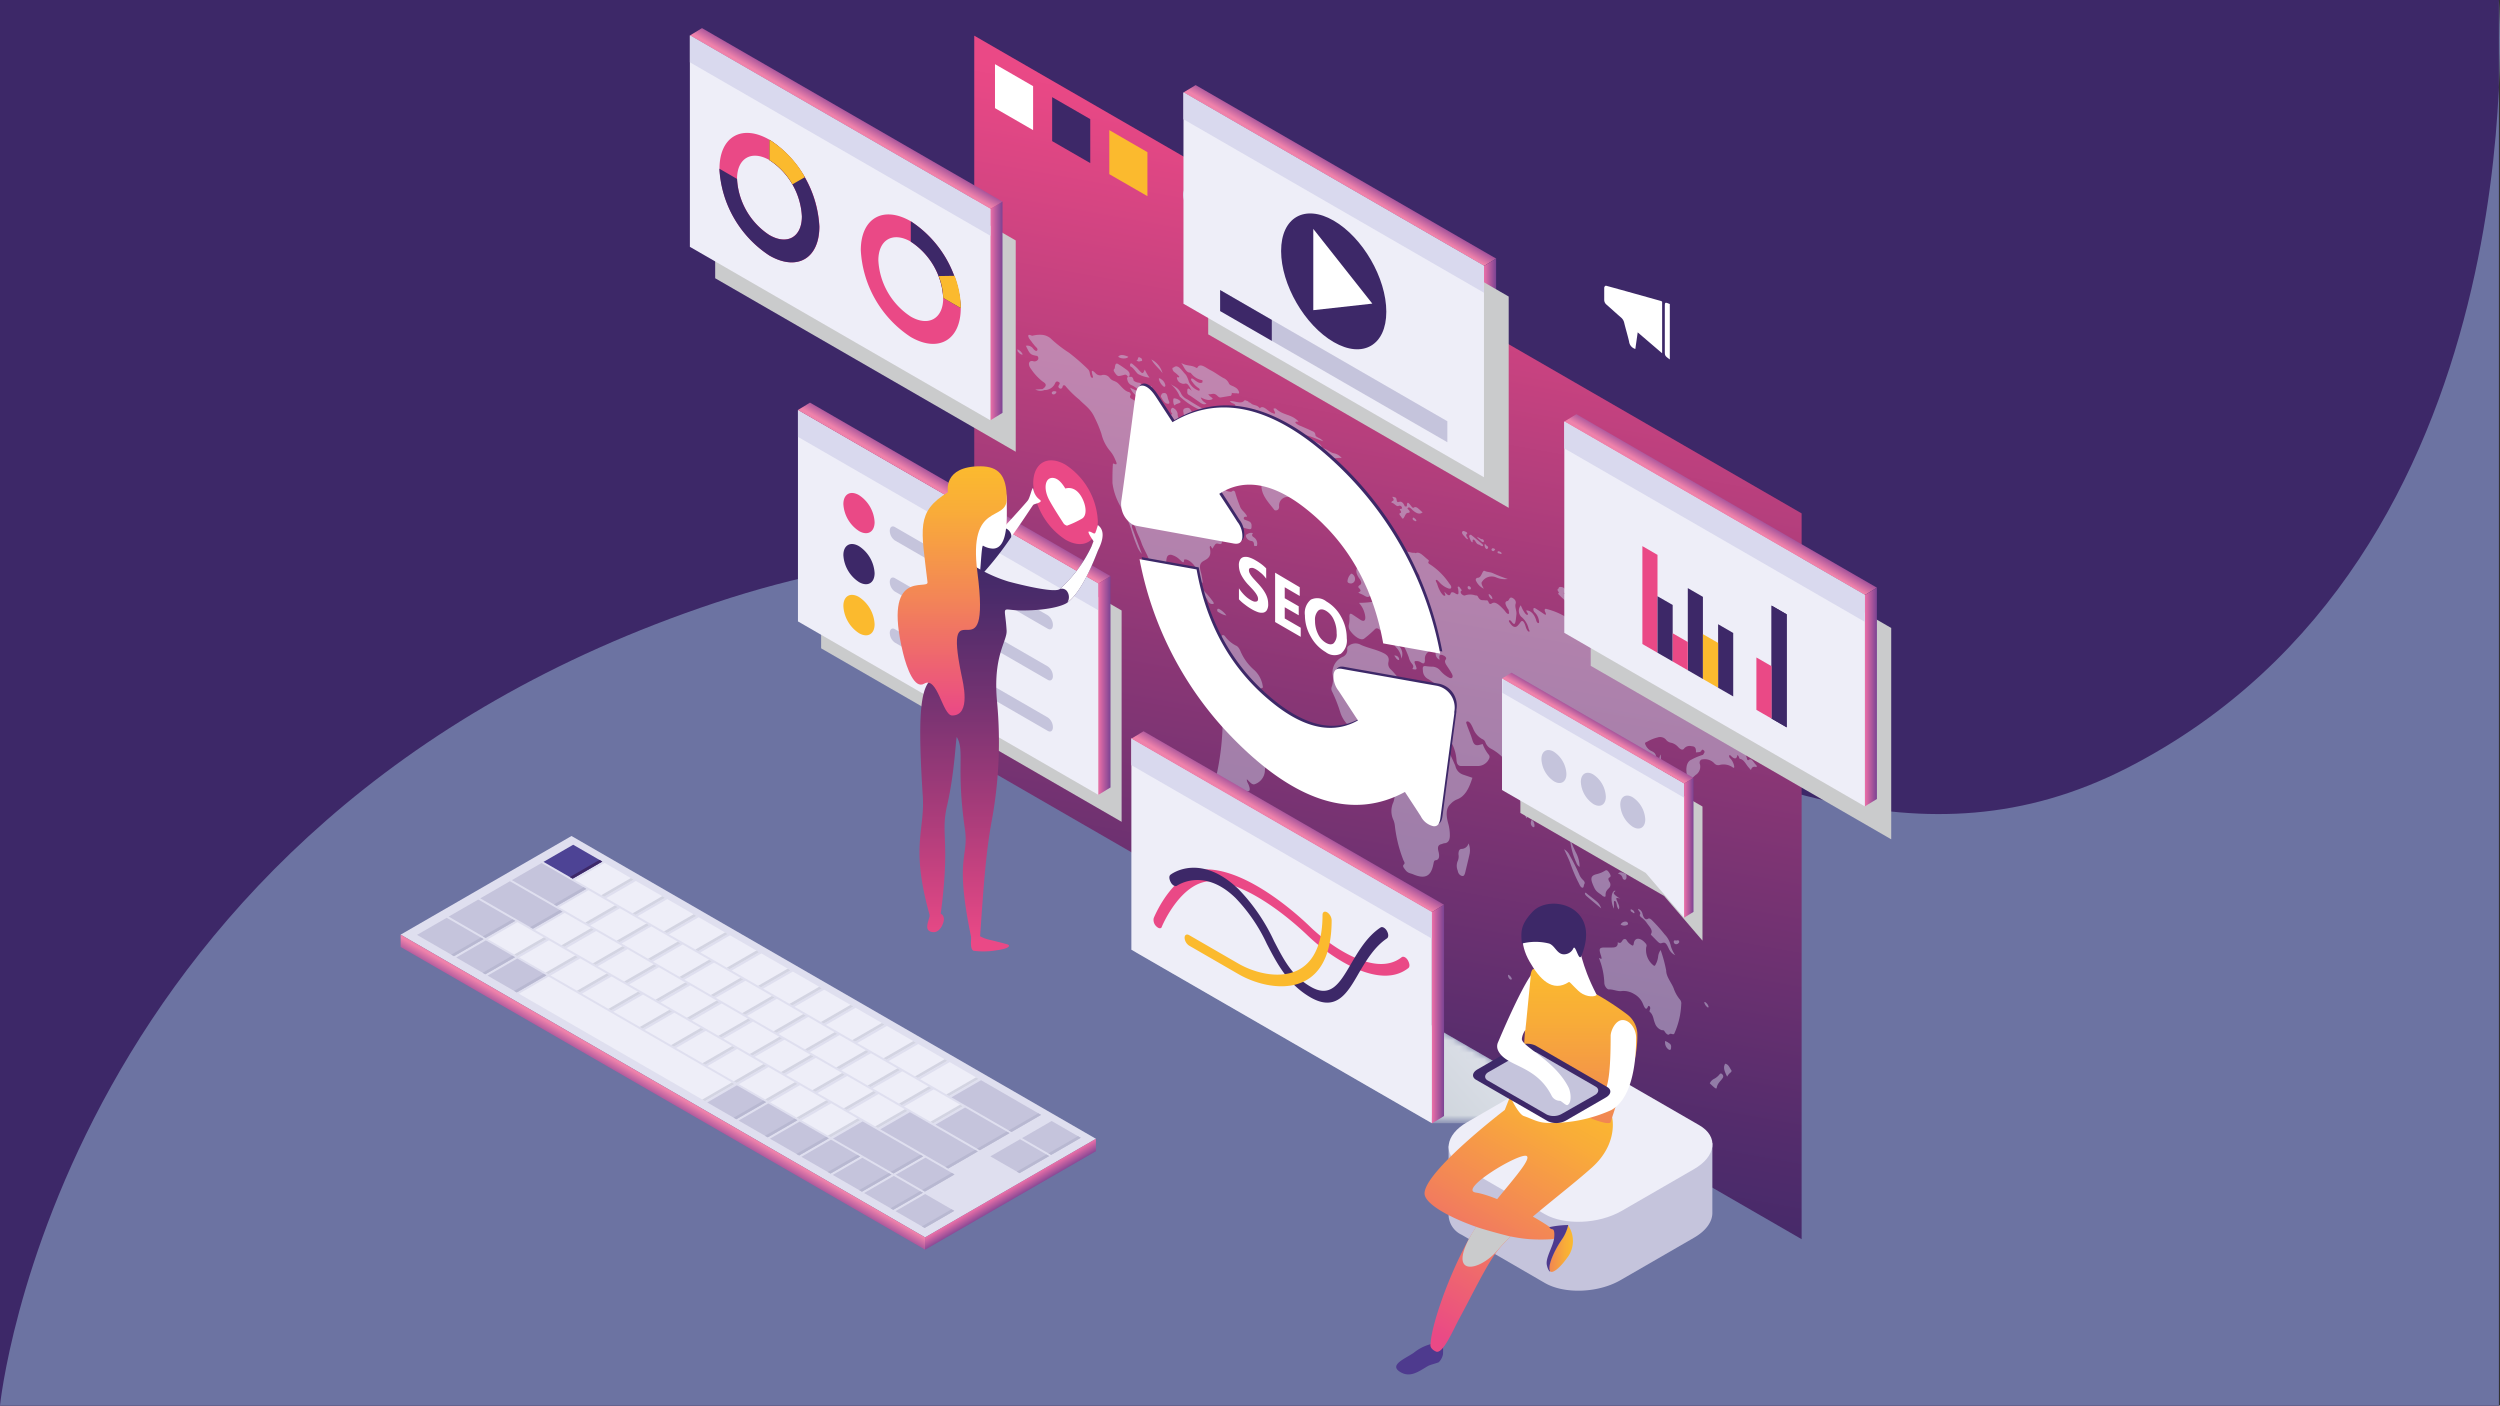 <svg xmlns="http://www.w3.org/2000/svg" xmlns:xlink="http://www.w3.org/1999/xlink" viewBox="0 0 400.18 225"><rect x="0" y="0" width="400.18" height="225" fill="#333333" stroke="none"/><defs><linearGradient id="e" x1="215.56" y1="168.67" x2="242.52" y2="144.79" gradientUnits="userSpaceOnUse"><stop offset=".01" stop-color="#fff"/><stop offset="1"/></linearGradient><linearGradient id="g" x1="205.19" y1="196.26" x2="236.24" y2="23.98" gradientUnits="userSpaceOnUse"><stop offset="0" stop-color="#3d2868"/><stop offset=".16" stop-color="#532c6c"/><stop offset=".5" stop-color="#8c3776"/><stop offset=".98" stop-color="#e74885"/><stop offset="1" stop-color="#ea4986"/></linearGradient><linearGradient id="a" x1="106.4" y1="174.31" x2="105.47" y2="175.93" gradientUnits="userSpaceOnUse"><stop offset="0" stop-color="#ef82ab"/><stop offset="1" stop-color="#a0509a"/></linearGradient><linearGradient id="b" x1="161.33" y1="190.43" x2="162.32" y2="192.14" gradientUnits="userSpaceOnUse"><stop offset="0" stop-color="#ed70a8"/><stop offset=".41" stop-color="#bd5d9f"/><stop offset="1" stop-color="#7b4393"/></linearGradient><linearGradient id="h" x1="152.45" y1="79.43" x2="153.36" y2="77.87" xlink:href="#a"/><linearGradient id="i" x1="175.82" y1="109.73" x2="177.76" y2="109.73" xlink:href="#b"/><linearGradient id="j" x1="255.54" y1="116.93" x2="256.22" y2="115.76" xlink:href="#a"/><linearGradient id="k" x1="269.58" y1="135.7" x2="271.08" y2="135.7" xlink:href="#b"/><filter id="c" x="181.1" y="152.02" width="75.19" height="27.77" filterUnits="userSpaceOnUse" color-interpolation-filters="sRGB"><feFlood flood-color="#fff" result="bg"/><feBlend in="SourceGraphic" in2="bg"/></filter><mask id="l" x="181.1" y="152.02" width="75.19" height="27.77" maskUnits="userSpaceOnUse"><g data-name="&lt;Groupe&gt;" filter="url(#c)"><g mask="url(#d)"><path data-name="&lt;Tracé&gt;" style="mix-blend-mode:multiply" fill="url(#e)" d="M208.18 152.02H181.1l48.1 27.77h27.09l-48.11-27.77z"/></g></g></mask><linearGradient id="m" x1="215.56" y1="168.67" x2="242.52" y2="144.79" gradientUnits="userSpaceOnUse"><stop offset=".01" stop-color="#cbd2d9"/><stop offset="1" stop-color="#eeeef8"/></linearGradient><linearGradient id="n" x1="205.83" y1="132.03" x2="206.75" y2="130.46" xlink:href="#a"/><linearGradient id="o" x1="229.21" y1="162.32" x2="231.15" y2="162.32" xlink:href="#b"/><linearGradient id="p" x1="135.16" y1="19.48" x2="136.07" y2="17.91" xlink:href="#a"/><linearGradient id="q" x1="158.53" y1="49.77" x2="160.47" y2="49.77" xlink:href="#b"/><linearGradient id="r" x1="275.12" y1="81.28" x2="276.04" y2="79.71" xlink:href="#a"/><linearGradient id="s" x1="298.5" y1="111.57" x2="300.44" y2="111.57" xlink:href="#b"/><linearGradient id="t" x1="214.17" y1="28.6" x2="215.09" y2="27.03" xlink:href="#a"/><linearGradient id="u" x1="237.55" y1="58.89" x2="239.49" y2="58.89" xlink:href="#b"/><linearGradient id="v" x1="161.49" y1="150.71" x2="161.49" y2="87.43" gradientUnits="userSpaceOnUse"><stop offset="0" stop-color="#ea4986"/><stop offset=".3" stop-color="#ad3d7b"/><stop offset=".63" stop-color="#713271"/><stop offset=".87" stop-color="#4b2b6a"/><stop offset="1" stop-color="#3d2868"/></linearGradient><linearGradient id="d" x1="152.42" y1="114.54" x2="152.42" y2="74.65" gradientUnits="userSpaceOnUse"><stop offset="0" stop-color="#ea4986"/><stop offset=".01" stop-color="#ea4a85"/><stop offset=".48" stop-color="#f38656"/><stop offset=".82" stop-color="#f9ac39"/><stop offset="1" stop-color="#fbba2e"/></linearGradient><linearGradient id="w" x1="163.73" y1="473.16" x2="163.73" y2="426.6" gradientTransform="matrix(.87 .5 0 1.15 101.31 -404.21)" xlink:href="#d"/><linearGradient id="f" x1="252.85" y1="179.77" x2="252.85" y2="155.08" gradientUnits="userSpaceOnUse"><stop offset="0" stop-color="#f18553"/><stop offset=".02" stop-color="#f18752"/><stop offset=".66" stop-color="#f8ac38"/><stop offset="1" stop-color="#fbba2e"/></linearGradient><linearGradient id="x" x1="247.97" y1="199.84" x2="251.8" y2="199.84" xlink:href="#f"/></defs><g style="isolation:isolate"><path fill="#3d2868" d="M0 0h400v225H0z" data-name="Calque 3"/><path d="M0 225s9.3-93.51 114.48-128.51 160 60.22 226 26.45S400 0 400 0v225z" fill="#6c73a2" data-name="Calque 2"/><g data-name="Calque 1"><g data-name="seo map"><g data-name="&lt;Groupe&gt;"><path data-name="&lt;Tracé&gt;" fill="url(#g)" d="M155.95 5.71V121.9l132.44 76.46V82.18L155.95 5.71z"/><g data-name="&lt;Groupe&gt;" opacity=".52" fill="#c5c4dc"><path data-name="&lt;Tracé&gt;" d="M162.87 55.91a1.66 1.66 0 0 1 .84.83c-.31.1-.58-.22-.84-.54zm92.76 46.28c.09.1.25.21.27.29a1.51 1.51 0 0 0 1.19 1.29 1 1 0 0 1 .48.31 3.38 3.38 0 0 0 2.35 1.44 1.58 1.58 0 0 1 .85.49c.2.21.71.58.11.59-.07 0-.15 0-.09.17a6.93 6.93 0 0 0 1.09 1.75c.29.35.41 0 .58.06a3.47 3.47 0 0 1 1.45.74c.47.4 1 .76 1.08 0 0-.22.19-.18.37-.07l1 .66c.08.05.22.18.22.21.06 1 .49.52.73.6a1.08 1.08 0 0 1 .78.72 2.94 2.94 0 0 0 1.23 1.34c.41.21.82.41 1.23.63a1.41 1.41 0 0 1 .78 1 1.5 1.5 0 0 0 .79.87 8.8 8.8 0 0 1 2.35 1.76c.27.31.36.15.36-.15s0-.49.27-.25a21.31 21.31 0 0 1 3.35 2.8 4.33 4.33 0 0 1 1.18 1.94c0 .22.16.39.3.26.42-.37.77.39 1.12.76s.1.37-.07.35a.53.53 0 0 0-.64.35c-.1.29-.24-.07-.37-.19-.47-.47-.78-1.33-1.42-1.43-.18 0-.16-.46-.44-.63-.1.65-.44.76-1.06.12-.09-.09-.22-.17-.26 0a.52.52 0 0 0 .18.43 2.5 2.5 0 0 1 .61 1.19c.06.27 0 .4-.22.24a2.54 2.54 0 0 0-2.21-.35c-.28 0-.49 0-.83-.39a2.12 2.12 0 0 0-2-.49.58.58 0 0 0-.24.64 1.54 1.54 0 0 1-.66 1.81c-.35.33-.71.64-1.08.95-.68-1.59-.47-3.08.43-3.41a9.16 9.16 0 0 1 1.72-.73c.11 0 .19-.14.25-.25s.22-.25 0-.48-.31-.1-.38 0c-.17.36-.56.24-.89.32.05-.67-.14-1-.68-1a1.15 1.15 0 0 0-1.17.32c-.27.41-.63.19-1-.2a2.19 2.19 0 0 0-1.13-.68 1.34 1.34 0 0 1-.72-.38 1.26 1.26 0 0 0-1.42-.47 6 6 0 0 0-1.64.66c-.16.1-.51.11-.33.48a2 2 0 0 0 .88 1c.72.31.87.59.84 1.43a3.83 3.83 0 0 1-2 3.4.36.36 0 0 1-.43 0c-.23-.15-.47-.49-.69-.32-.42.31-.93.5-1.23 1-.19.3.22 1 .36 1.59s.1.79-.3.74a.39.39 0 0 1-.37-.51c.13-.65-.47-1.4-.57-2.12a.8.8 0 0 0-1.07-.58c-.1-.33.28-.38 0-.73a.43.43 0 0 0-.56-.11c-.31.1-.87-.08-.73.57s.66.84 1.07 1.09l.24.17c-.05.22-.24.15-.36.19-.42.15-.54.49-.19 1.23.18.39.53.88.1 1.08-.12.06 0 .67.12.79.41.62.12.73 0 1a5.6 5.6 0 0 1-.52.75 1.49 1.49 0 0 1-1.85.45c-.61-.27-1.1 0-1.81-.52-.56-.4-.86.47-.51 1.25a11.42 11.42 0 0 1 .67 1.66c.36 1.4.14 2-.76 2.21-.12 0-.29.14-.38-.23s-.39-.79-.49-1.17a1.4 1.4 0 0 0-1-1.14c-.3-.08-.56.86-.35 1.33a17.33 17.33 0 0 0 .78 1.81 4.79 4.79 0 0 1 .58 2.28 1.32 1.32 0 0 1-.54-.73 11 11 0 0 1-1-4 19.21 19.21 0 0 0-.39-3c-.05-.46-.25-.44-.48-.4-.48.07-.63-.1-.59-.72.07-1-.62-1.86-1-2.79 0-.06-.13-.18-.15-.17-.46.12-1.13-.5-1.52-.07a3.35 3.35 0 0 1-1.65 1c-.39.11-.54.42-.54 1a2.71 2.71 0 0 1-.67 2.11c-.93-2.58-1.73-5-1.63-7.2-.32-.31-.32-.06-.41 0s-.2.06-.32-.11-.22-.33-.13-.42-.05-.41-.21-.67a8 8 0 0 0-3-2.78 1.88 1.88 0 0 1-.85-1 .9.9 0 0 0-.54-.53 3.26 3.26 0 0 1-1.41-1.65 6.6 6.6 0 0 0-.35-.7c-.2-.32-.44-.53-.67-.44s0 .41.05.66c.28.77.62 1.54.84 2.3s.54.86.91.82a4.93 4.93 0 0 0 .73-.19 6.2 6.2 0 0 0 .92 1.66.56.56 0 0 1 .13.66 2 2 0 0 1-1.85 1.21h-2.59c-.5 0-.76-.28-.8-1a6.81 6.81 0 0 0-.91-2.94 2.63 2.63 0 0 1-.31-1 2.74 2.74 0 0 0-.57-1.6c-.24-.3-.14-.66-.28-1-.27-.65-.27-1.47-1.07-1.83-.07 0-.18-.34-.3-.28s0 .35 0 .54a31.13 31.13 0 0 1 1.07 3 2.53 2.53 0 0 1 .14.47c0 1.75 1.14 3.46 1.86 5.18.07.16.16.32.2.47a1.87 1.87 0 0 0 1.21 1.36l1.51.51c-.52 1.63-1.14 3-2.53 3.49a2.93 2.93 0 0 0-1 .74c-.69.63-.73 1.69-.34 3.09a7.08 7.08 0 0 1 .26 1.9c0 .72-.23 1.15-.76 1.25-.22 0-.43.11-.65.17-.42.11-.61.41-.41 1.16s.14 1.34-.46 1.4c-.25 0-.29.32-.35.6-.37 2-1.35 2.46-3.25 1.65-.41-.18-.84-.15-1.26-.72-.21-.29-.5-.59-.23-.84s0-.51-.1-.79a21.51 21.51 0 0 1-1.33-5.4 3.47 3.47 0 0 0-.23-.94 3.34 3.34 0 0 1 0-2.87 4.13 4.13 0 0 0-.16-3 18.25 18.25 0 0 0-.86-2.29 2.22 2.22 0 0 1-.17-1.13c0-.51.06-1 .05-1.53a1 1 0 0 0-.71-1.09 1.08 1.08 0 0 1-.69-.68 1.57 1.57 0 0 0-1.15-1 12.63 12.63 0 0 1-3-1.13 4.94 4.94 0 0 1-1.82-2.52 23.65 23.65 0 0 0-1.3-3.31.92.92 0 0 1-.09-.71 3.75 3.75 0 0 0 .19-1.85 2.72 2.72 0 0 1 1.58-3 1.19 1.19 0 0 0 .73-1.28.53.53 0 0 1 .32-.55 1.72 1.72 0 0 1 1.88-.09c1.2.53 2.38.7 3.61 1.31.69.34.95.75.79 1.43a1.21 1.21 0 0 0 .39 1.2c.65.64 1.21 1.4 1.8 2.12.42.51.77.76 1 .27s.54-.33 1 .15a15.72 15.72 0 0 0 3.1 2.46c.29.21.46.09.57-.11a4.9 4.9 0 0 0 .52-1.73c0-.33 0-.59-.4-.67-.56-.12-1.13-.73-1.7-1a1.55 1.55 0 0 1-.76-1.28c-.05-.5-.08-.82.45-.75a8.84 8.84 0 0 0 1.17.09 1.74 1.74 0 0 1 1.19.66 4.67 4.67 0 0 0 1.38 1.1c.24.1.45.13.54-.09s-.07-.49-.21-.74-.37-.59-.56-.88c-.29-.44-.6-.85-.3-1.22.15-.18 0-.43-.28-.58-.64-.34-.9-.13-.7.63a1 1 0 0 1-.64-.88c0-.52-.41-.67-.65-.61a1.36 1.36 0 0 0-1.07 1.51c0 .63-.21.7-.68.39a1.19 1.19 0 0 0-.75-.19c-.3 0-.28.16-.13.52.36.84.31.93-.46.75.18-.26.28-.49-.13-.94a2.38 2.38 0 0 1-.43-.92 15.2 15.2 0 0 0-2.11-3.91c-.12-.21-.24-.41-.41-.31s-.14.25 0 .49a6 6 0 0 0 .87 1.85 1.78 1.78 0 0 1 .46 2.07 2.86 2.86 0 0 0-.84-1.79 8.2 8.2 0 0 1-1.12-1.85c-.28-.57-.59-.92-1-.86a.89.89 0 0 1-.59-.19c-.49-.33-.62-.06-.9.2a17.26 17.26 0 0 1-1.51 1.3c-.51.37-1.53-.31-2.17-1.18a1.25 1.25 0 0 1-.29-1 4.22 4.22 0 0 0 .1-1.35c0-.48.14-.58.53-.31l1.17.78c.61.41.93.21.83-.54a4 4 0 0 0-1-2.13 15 15 0 0 0 2-.14c.73-.11 1.1-1.06 2.14-.44.21.13.24-.09.23-.29s0-.49 0-.73 0-.54.22-.34.08.36.06.5a.82.82 0 0 0 .19.79c.56.42 1.1 1.11 1.68 1.21a2 2 0 0 1 1.16.38c.42.32.77.15.8-.4s0-1.06.63-.17c.09.12.2.19.28.12a.5.5 0 0 0 0-.53c-.35-.86-.07-.88.47-.59a10 10 0 0 0 1 .43c.12 0 .26.1.26-.08a.63.63 0 0 0-.24-.42 3.24 3.24 0 0 0-1.28-.68c-.31-.1-.7 0-.93-.62s-.23-1.15.09-1.42.45-.3.66-.47.44-.21.14-.7-.74-.68-.86-.41c-.27.64-.88.69-1.32 1-.29.22-.36.69-.05 1.35.22.47.2.77-.12.85s-.34.34-.32.69 0 .39-.3.34c-.88-.16-.87-.14-1.2-1.38l-.08-.32c-.3-1.06-.3-1.06-1-1s-.74-.24-.93-1.07c-.27-1.17.17-1.44.74-1.66.13-.05.22 0 .37.1.52.38.74.22.57-.44-.09-.35-.11-.45.15-.55.61-.23 1.39-.28 1.74-.81.48-.71 1.32 0 1.92-.12.06 0 .18.09.23.06.6-.32 1.25.51 1.89 1 .2.15.25.19.13.4s.2.38.33.45a10.82 10.82 0 0 1 3 3c.15.19.36.42.32.65s-.26.21-.46.15a3.51 3.51 0 0 1-1.45-1c-.17-.18-.39-.44-.52-.35s.09.41.18.62a5.14 5.14 0 0 0 .66 1.47c.18.22.36.48.57.43s-.09-.41-.05-.64c.48.56.83.8 1 .24.08-.23.41-.18.69 0 .6.42.58 0 .51-.51 0-.2-.2-.53 0-.55s.27.22.4.36c.28.32.06.31 0 .4s0 .27.11.41.41.31.57.24a2.47 2.47 0 0 1 1.65 0c.14 0 .31 0 .4.17.39.77.74.54 1.1.61s.43-.19.67.42a.28.28 0 0 0 .43.1c.59-.44 1.26.27 1.92.94.15.15.28.36.43.52s.29.25.4.17 0-.29 0-.47-.16-.31-.24-.46c-.31-.55-.46-1 0-1.1.19 0 .28-.3.41-.46s.41-.12.7.16a.7.7 0 0 1 .22.77c-.14.46.19 1.13.14 1.62s-.07.81-.15 1.18-.19.66-.65 0c-.12-.17-.31-.27-.39-.15s.11.33.21.48c.45.63.83.64 1.13.39a4.3 4.3 0 0 0 .53-.65c.25-.31.48-.1.69.43.09.23.14.48.25.71s.28.45.43.41-.07-.32-.11-.49a3.35 3.35 0 0 0-1.17-1.88 1.39 1.39 0 0 1-.08-1.83c.15.31.27.62.45.91s.44.69.65.59-.22-.46-.21-.69c.68 0 1.28.57 1.58 1.58.06.2.12.38.3.44s.17-.15.15-.32a2.3 2.3 0 0 0-.64-1.34.68.68 0 0 1-.25-.63c.06-.2.24-.1.41 0q.62.39 1.23.81c.3.21.5.25.26-.25s0-.61.23-.51a11.16 11.16 0 0 1 3 1.24c.61.4 1.12.22 1.74.65.15.11.07-.19.09-.31.06-.45.31-.58.73-.37.09 0 .25.13.26.27 0 1.06.71 1.08 1.18 1.4.3.2.62.13.9.5s.51.31.54.74-.09.58-.4.54-.65.15-1 .32c.37-.13.46-.75 1-.28zm-67.97-35.94c-.29-.33-.3-.6-.17-.81s.24-.2.45-.06a1.23 1.23 0 0 1 .57.87c-.05.53.39 1 .52 1.43s.3.22.4.15c.33-.23.47.08.59.53v.08c.08.33.07.78.37.94s.52-.15.58-.49 0-.61.38-.27.64.47.58 1a1 1 0 0 0 0 .27c.15.94.05 1-.68.78-.18-.06-.48-.38-.5-.06a1.28 1.28 0 0 0 .43.8 4.57 4.57 0 0 1 1.19 1.74c-.54-.52-1-.85-1.3-.52-.1.09-.31-.17-.44-.36s0-.3 0-.43a1.15 1.15 0 0 0-.13-1.06.86.86 0 0 0-1-.46l.64.74c0 .3-.23.31-.4.23-1.18-.53-1.39.65-2 1.12-.27.22-.18.82.37 1.32a1 1 0 0 1 .26.31 8.88 8.88 0 0 0 2.66 3.37c.35.33.55.53.47 1a2.88 2.88 0 0 0 .83 2.07c.32.44.53.29.57 0a6.74 6.74 0 0 1 .52-2.31.39.39 0 0 0 0-.28 4.79 4.79 0 0 1-.2-2.26c0-1.14.46-1.34 1.44-.32a15.43 15.43 0 0 1 1.09 1.42c.12.16.15.33.07.41-.25.28 0 .7.21 1.11s.59.4.86.46.3-.07.43-.14.37 0 .43.36a18.7 18.7 0 0 0 .71 2.05c.2.71.86 1 1.15 1.66v.06c-.16 0-.42 0-.48.13-.15.37.18.36.34.44a5.19 5.19 0 0 1 .6.26.74.74 0 0 1 .27.64c0 .34 0 .58-.35.53a6.74 6.74 0 0 1-2.22-.78c-.88-.5-1.7-.31-2 .39.35.24.5 0 .74 0a1.24 1.24 0 0 1 .81.19c.15.1.31.25.15.39-.37.32-.32.57.29 1.17a.57.57 0 0 1 .19.25c0 .15 0 .18-.14.08a4.9 4.9 0 0 0-1.9-.33.33.33 0 0 0-.37.4c.17.78-.19.65-.6.56s-.47.24-.65.45-.07.62-.45 0c-.12-.21-.22.07-.19.21.36 1.48-.39 1.77-1 2.12s-.69.83-.42 1.79c.13.47.19.93.27 1.4 0 .15.05.33-.09.31s-.22-.21-.3-.36a4.44 4.44 0 0 1-.34-1.18c-.2-1-1.25-2.17-2-2.21-.09 0-.23 0-.23.07 0 .8-.45.15-.73-.07a3 3 0 0 0-1.32-.74c-.92-.11-.75.95-.86 1.66a4.55 4.55 0 0 0 .4 2.28 2.26 2.26 0 0 0 1.6 1.54c.22 0 .32-.08.36-.31s.13-.43.35-.44a.75.75 0 0 1 .7.28c.25.31.1.52.08.76v.19c-.07.42-.43.67-.21 1.24s.72.61 1.08.94a1.09 1.09 0 0 1 .45 1 7.29 7.29 0 0 0-.07 1 2.06 2.06 0 0 0 1.22 1.86c.18.07.4.08.54.31.59 1 .71.56 1 .18s.67-.15 1-.21c.09.29-.24.4.09.74s.27-.07.38-.12.24-.15.5.16a4.91 4.91 0 0 0 1.76 1.48c.3.13.45.38.65.75a8.19 8.19 0 0 0 2.29 3.18 4.4 4.4 0 0 1 1.34 2.61c.08.24-.12.2-.21.27a1.18 1.18 0 0 0-.56.74c.36.12.54-.07.78-.08s.25-.12.36.17-.07.21-.17.24-.33-.09-.37.16c.33.47.62.48.85.31s.65-.09 1 .52a4 4 0 0 0 1.49 1.57 6.09 6.09 0 0 1 1.71 2.14 1.18 1.18 0 0 1 .06 1.11 1.93 1.93 0 0 1-.77 1 1.25 1.25 0 0 0-.47 1.14 5.2 5.2 0 0 1-.54 2.72c-.13.2-.25.45-.54.31a2.07 2.07 0 0 0-1.43-.06c-.5.07-.79.25-.85 1.08a2.4 2.4 0 0 1-1.67 2.31c-.42.12-.81-.44-1.22-.8-.05.32.17.6.28.88.32.82.22 1.17-.4 1s-1.23-.49-1.48.18c0 .08-.21 0-.32 0-.39-.17-.4 0-.32.49a1 1 0 0 1-.51 1.17c-.39.22-.44.54-.07 1.22.11.19.34.43.18.55-.69.48-1 1.52-1.64 2a5.62 5.62 0 0 0-.4-.77c-.32-.43-.73-.8-.52-1.29.12-.29-.12-.86.27-1s-.18-.62-.32-1-.42-.37-.34-.62.26.16.39.21.19-.12.22-.26a4.29 4.29 0 0 0 0-1.76 2.4 2.4 0 0 1 0-1.13 41.7 41.7 0 0 0 1.1-8.75 1.92 1.92 0 0 0-.41-1.4 11.52 11.52 0 0 1-2.26-5c-.13-.67-.4-1.37-.61-2.06-.11-.36-.24-.7.08-.75.06 0 .13-.11.11-.16-.57-1.48.21-1.77.63-2.36a2.58 2.58 0 0 0 .06-2.22c-.14-.47-.35-1-.78-.76-.1 0-.22 0-.34-.13a5.14 5.14 0 0 1-1.57-2.28 3.26 3.26 0 0 0-.88-1.44 14.57 14.57 0 0 1-1-1.11 9 9 0 0 0-1.74-1.91 12.14 12.14 0 0 1-2.66-3.09.76.76 0 0 1-.14-.31c0-1.38-1.06-2.7-1.51-4.06-.25-.73-.68-1.46-.89-2.21a.8.8 0 0 0-.42-.58c-.26-.08-.16.24-.17.44s-.08.2-.23 0a15.09 15.09 0 0 0-1.48-3.18 10 10 0 0 1-1.43-4c0-1 0-1.88.06-2.8 0-.15 0-.37.2-.26.62.31.39-.22.2-.62a5.16 5.16 0 0 0-.77-1.34 6.66 6.66 0 0 1-1.46-2.85 19.34 19.34 0 0 0-1.07-2.56c-.65-1.45-1.61-2-2.45-2.88a15.6 15.6 0 0 1-2.13-2.07c-.19-.29-.44-.32-.55-.08a.32.32 0 0 0 0 .06c-.08.34-.39.44-.61.16s.14-.41.15-.76c-.37-.34-.57-.26-.72 0a1.83 1.83 0 0 1-1.88 1.14c-.13 0-.14-.08-.11-.19a1.73 1.73 0 0 0 .31-.26c.27-.34.19-.58-.32-.89a8.47 8.47 0 0 1-1.86-2c-.59-.72-.4-1.43.27-1.29a.7.7 0 0 0 .81-.22.46.46 0 0 0 0-.48c-.09-.16-.18-.13-.28-.15-.94-.19-1-.27-1.65-1.6a1.15 1.15 0 0 1 1.2.5c.24.27.53.46.64.19s-.25-.48-.42-.7-.33-.39-.47-.6-.6-.69-.56-1 .45 0 .66 0a4.94 4.94 0 0 1 1.42-.15 2.48 2.48 0 0 1 1.7.77 20.6 20.6 0 0 0 2.75 2.11 33 33 0 0 1 3 2.61c.32.29.28.58.37.88s.12.48.33.51.1-.24.05-.42c-.24-.83-.09-.89.51-.28a1 1 0 0 0 1.08.25 1.18 1.18 0 0 1 1.2.53c.4.46.83.39 1.27.78s1.1 1.32 1.76 1.42c.1 0 .38.28.27.49-.27.48.18.6.41.74.61.37 1.25.6 1.62 1.62.08.23.33.3.29.08-.09-.45.34-.37.22-.89-.09-.36.36 0 .45.09a4.74 4.74 0 0 0 3.09 2.09h.06c.48.1.6-.2.55-.72zm12.5-1.76c.5.51 1 .2 1.5.88.52-.66 1.3.5 1.95.72.3.1.72.38.33-.41-.14-.29-.07-.32.1-.3s.13 0 .17 0c1.21 1.17 2.41.83 3.64 2.07-.11.17-.45-.13-.5.22a2.27 2.27 0 0 0 .87.52c.57.26 1.14.48 1.71.77.24.12.58.13.64.72 0 .17.29.28.45.39a2.17 2.17 0 0 1 .8.57c-1.49-.51-2.93-1.32-4.15-.94a1.17 1.17 0 0 0 .94.45 4.61 4.61 0 0 1 2.08.63c.32.2.71.22.92.85 0 0 .13.15.16.15.57 0 1.22.74 1.81.79a2.11 2.11 0 0 1 1.19.75c-.65-.12-1.14.24-1.88-.21-.16-.1-.36-.16-.43 0s.19.32.27.48c.18.37 0 .45-.17.53-.55.35-.52.71.28 1.63l-.65-.33c-.16-.08-.36-.16-.42 0s.15.31.27.44.05 0 .06.06c0 .21-.4.19 0 .59a1.62 1.62 0 0 1 .49.78c-.64-.06-.64-.06-.41.58-.24-.08-.37-.37-.55-.58-.33-.39-.67-1-1-.52h-.05c-1-.7-.25.53-.34.81s.21.26.35.35a2.48 2.48 0 0 1 .83.86c.09.16.3.39.17.48s-.26-.18-.38-.38c-.22-.39-.51-.58-.68-.38s-.36.21-.26.51.37.31.57.45.37.16.53.5a4.75 4.75 0 0 1-2.36-.68c-.74-.44-1.34-.48-1.66.19-.13.28-.42.26-.73.16a1.37 1.37 0 0 0-1.87 1.42c0 .44-.19.6-.48.64-.08 0-.22 0-.28-.07-.88-1.16-2-2.23-2.07-3.78a.34.34 0 0 0 0-.15c-.75-.69-.24-.88-.09-1.12s0-.5-.38-.7c.73.32.31-.58.49-.85.37-.52-.36-.84-.61-1.27.29-.11.52-.25.22-.88s-.36-.14-.57-.18a12.83 12.83 0 0 0-1.36-3.56.81.81 0 0 0-.43-.45c-.74-.35-1.47-.72-2.21-1.07-.58-.27-.63-.31-1-1.12 0 0 0-.06.08-.06.26 0 .8.42.78.06s-.53-.54-.83-.8-.45-.24-.69-.56c.32-.31.82.12 1.21.2a1.69 1.69 0 0 1 .35.08c.48.21.91.11.88-.41s-.56-.3-.89-.81c.79-.07 1.83.59 2.34-.12.33.04.66.38.95.41zm65.66 87.58a22.63 22.63 0 0 1 .89 3.28c0 1 .82 1.9 1.2 2.86a5.66 5.66 0 0 0 1 1.79.91.91 0 0 1 .21.73 12.65 12.65 0 0 1-1.09 4.67c-.13.36-.6-.08-.79.14s-.51 0-.79-.45c-.15-.26-.3-.15-.45-.19a1.73 1.73 0 0 1-1.09-1.12c-.27-.61-.23-1.34-.87-1.85 0-.14.06-.28.09-.42a.41.41 0 0 0-.08-.42c-.16-.17-.23 0-.27.06-.24.54-.44.39-.77-.41a3.15 3.15 0 0 0-1.44-1.63 3.26 3.26 0 0 0-1.93-.48c-.62.13-1.42-.29-2.1-.25-.29 0-.7-.5-.73-1a11.7 11.7 0 0 0-.77-3.78c-.13-.32-.09-.28.17-.14s.13-.27.05-.52c-.33-1-.28-1.23.43-1.27h1.27c.42 0 1 0 1-.73a.28.28 0 0 1 0-.12c.67.42.63-.47 1.07-.5.16 0 .25 0 .37.22a2 2 0 0 0 .55.6c.28.19.5.41.57-.1.13-1 1-1 1.78-.16.26.27.34.43.22.71a3.13 3.13 0 0 0 1.13 2.92c.24.2.28 0 .35-.08a3.54 3.54 0 0 0 .43-1.38 2.2 2.2 0 0 1 .39-.98zm-69.04-88.68l-1.43.24c-.16 0-.32-.11-.47-.26-.65-.64-.93-.12-1.47-.3.26.49.51.42.72.78-.51.33-1.15.16-1.92-.24.2.6.55.73.91 1-.3.2-.62.1-1-.16s-1-.7-1.53-1.06c-.21-.15-.55-.22-.54-.6s-.07-1 .72-.22c-.43-.78-.68-1.34-1.17-1.14a.81.81 0 0 1-.51-.08 1 1 0 0 1-.67-.72c-.16-.52.36 0 .34-.37a4.44 4.44 0 0 0-.77-.69.82.82 0 0 1-.32-.56c0-.2.16-.15.25-.22.68-.56 1.31.62 1.92 1.22a4.44 4.44 0 0 1 .47 1.12 2.77 2.77 0 0 0 1.54 1.4c.1 0 .19 0 .19-.14a.37.37 0 0 0-.23-.3 3.36 3.36 0 0 1-.86-.84c-.13-.17-.34-.38-.29-.57s.28-.07.47.08c.5.4 1 .72 1.35.43.06-.08.24-.08 0-.33a2.85 2.85 0 0 1-1.74-1c-.07-.08-.18-.2-.23-.21-.67 0-.93-.81-1.42-1.55.93.56 1.59.27 2.4.78.05 0 .15.05.16 0 .43-.89 1.36 0 2.09.36s1.39.88 2.09 1.27a1.64 1.64 0 0 1 .88.85c.11.26.34.31.52.4a3.2 3.2 0 0 1 .55.28 1.23 1.23 0 0 1 .57.77c0 .3-.27.14-.45.14s-.49 0-.74-.07c-.16.19-.4.12-.38.51z"/><path data-name="&lt;Tracé&gt;" d="M195.19 72.44a5.84 5.84 0 0 0-2.68-3.52 19.39 19.39 0 0 0-2.15-1.38 2.12 2.12 0 0 1-.92-1.49c-.15-.61.17-.69.48-.75s.49 0 .73.39a1.12 1.12 0 0 1 .18 1c-.08.16-.21.23 0 .54.07.12.16.28.26.25s.06-.14 0-.23a2.35 2.35 0 0 1-.06-.73c.06-.39.25-.56.63-.38s.3.52.37.8c.12.48.83 1.18 1.12 1.05.5-.22.88.18 1.24.9a1 1 0 0 0 .34.47c.63.28 1 1.2 1.54 1.63.25.18.63.57.32.92-.15.17.09.54.28.68a17.82 17.82 0 0 1 1.4 1.5c.16.14.44.56.26.56s-.2.82-.73.18a6.86 6.86 0 0 1-.48-.72c-.22-.35-.44-.5-.66-.39s0 .45.12.72.25.46.37.69a2.68 2.68 0 0 1 .41 1.09c0 .31-.5 0-.3.58 0 .08-.12 0-.19-.1a11.5 11.5 0 0 1-1.81-2 2.71 2.71 0 0 0-1.51-1.39.46.46 0 0 1-.41-.39c0-.28.17-.19.33-.13s.41.19.61.28.28.14.3-.14c0-.48.33-.4.71 0 .26-.1.26-.12-.1-.49zm61.38 71.01c-.45-.46-1-.57-1.36-1.33-.68-1.41-.66-1.93.32-2.18a4.56 4.56 0 0 0 1.4-.57c.27-.18.45 0 .71.41s.19.58 0 .67-.28.26 0 .72a.77.77 0 0 1 0 .89c-.28.33-.68.56-.63 1.29-.01.33-.26.15-.44.1zM180.72 60.3c.28.06.61-.17.75.64a1.66 1.66 0 0 0 .73.31c.47 0 .68.45 1 .87.13.19.32.52.36.24.07-.5.44-.44.8-.55a2.63 2.63 0 0 0 .14 1.47 2.24 2.24 0 0 0 1 1.27c-.19.53-.48.59-1-.06a1.3 1.3 0 0 0-.9-.5 3.15 3.15 0 0 1-2.7-1.93l1 .47c.13.06.32.19.32 0s-.17-.27-.28-.38a3.87 3.87 0 0 0-.92-.54 1.17 1.17 0 0 1-.55-.77c-.13-.39 0-.49.19-.54-.07-.08-.01-.06.06 0zm81.49 85.17a1.08 1.08 0 0 1 .72.85c.17.63.46 1 .86.75.21-.13.41 0 .67.26a23.69 23.69 0 0 1 2 2.24 3.68 3.68 0 0 1 1 1.91 5.43 5.43 0 0 0 .69 1.42 2.13 2.13 0 0 1-1-1c-.46-1-.61-1.13-1.21-.92-.2.07-.37-.05-.57-.24s-.61-.62-.92-.93c-.09-.09-.24-.2-.17-.31.37-.61-.27-1.16-.64-1.72a4 4 0 0 0-.85-.89c-.23-.19-.4-.31-.25-.58s-.31-.49-.33-.84zM235.07 135a2.86 2.86 0 0 1 .18 1.65c-.22 1-.47 2-.71 3a1.46 1.46 0 0 1-.17.44c-.13.2-.37.16-.62 0a1 1 0 0 1-.4-.7 2 2 0 0 1 0-1.59 1.85 1.85 0 0 0 .11-1.05c0-.5.12-.83.49-.86a1.18 1.18 0 0 0 1.12-.89zm26.18-6.42c.55.53.71 0 1.07.14.67.27 1.11-.12 1.76.12h.1c-.08-.68.78-.23.62-1 0-.24.1-.43.37-.24a.92.92 0 0 1 .37.78 11.87 11.87 0 0 1-.55 2.14c0 .18-.23 0-.37 0a3.13 3.13 0 0 0-.61-.26c-.6-.11-.6-.1-1-.7-.15.06.14.31.06.36a10.49 10.49 0 0 1-1.2.67c-.09 0-.25-.25-.23-.37a4.87 4.87 0 0 0-.39-1.64zm-43.72-37.96c.14.31.08.64.41.8.1 0 .18.19.13.25-.36.39.11.92.37 1.37.37.66.32 1.35.86 2 .21.26-.15.63-.56.48-.2-.07-.41-.22-.61-.32l-.7-.32c.18-.21.67-.19.05-.81-.16-.17.07-.35.21-.43.31-.19.26-.55-.11-1.05-.58-.83-.64-1.59-.05-1.97zm32.84 45.32a2.24 2.24 0 0 1 .9 1 31 31 0 0 1 1.51 3 2.4 2.4 0 0 0 .62.92c.26.25.33.46.21.65s-.06.66-.35.58-.44-.55-.61-.86a23.86 23.86 0 0 1-1.32-3.13c-.26-.69-.6-1.36-.96-2.16zm-9.02-43.26a3.51 3.51 0 0 1-1.94-.29 1.83 1.83 0 0 0-2.16.71c-.26.26.08.74.25 1.14a2.73 2.73 0 0 1-1.25-1.31.32.32 0 0 1 .27-.44c.51 0 .62-.62.88-1 .07-.1.13-.16.26-.1.45.21.87.16 1.31.36a22.31 22.31 0 0 0 2.38.93zm-16.06-11.27c.37.38.57.64.07.69-.32 0-.43.43-.6.7s-.21.34-.46-.05c-.13-.2-.5-.51-.14-.64.13 0 .17-.18 0-.4s-.08-.21 0-.24.37 0 .24-.26a.38.38 0 0 0-.5-.24c-.39.22-.79-.55-1.16-.48-.07-.47.69-.13.15-.9-.08-.11.19-.06.32 0s.26 0 .32.3c.09.48.13.54.45.44s.63.11.86.66c.1.23.32.13.45.42z"/><path data-name="&lt;Tracé&gt;" d="M180.72 60.3h-.18c-.25-.42-.43-.34-.64-.28a6.69 6.69 0 0 1-.8.18c-.29 0-.48-.3-.7-.62s-.12-.43 0-.56 0-1.07.58-.75a14.29 14.29 0 0 1 1.21.82c.53.33.81.73.53 1.21zm30.79 22.92c.65 0 1.19-.29 2 .21a1.55 1.55 0 0 1 .73 1c.14.52-.25.32-.46.33a3.42 3.42 0 0 1-.85-.11 2.18 2.18 0 0 1-1.42-1.43zm-18.86-17.75c0 .27-.1.35-.37.23a11.66 11.66 0 0 1-3.28-2.1c-.06-.05-.15-.11-.17-.17a4.85 4.85 0 0 0-1.46-1.95c.61.39 1.26.56 1.69 1.53a2 2 0 0 0 1 .92c.82.53 1.7 1.07 2.59 1.54zm81.04 107.94a1.44 1.44 0 0 1 .66-.7 2.8 2.8 0 0 0 .93-.77c.09-.12.27-.18.47.1a.43.43 0 0 1 0 .53c-.32.49-.79.79-.94 1.49-.04.34-.23.21-1.12-.65zm-8.11-47.88a8.16 8.16 0 0 0 1 1.23c.16.16 0 .39-.17.4h-1.17c-.14 0-.23-.18-.3-.33s-.19-.59-.05-.62c.31-.07.38-.36.45-.7.04-.04.11-.06.24.02zm-73.66-31.67a13.2 13.2 0 0 1 2.25 2.45c.11.14.19.35 0 .37a.72.72 0 0 1-.78-.44 3.53 3.53 0 0 0-.78-1.08c-.31-.27-.6-1.08-1-.67a2.94 2.94 0 0 1-.42-.61c-.07-.22.15-.16.27-.15a1.88 1.88 0 0 1 .46.13zm-8.67-34.7a7.06 7.06 0 0 0 .76 1.29 5.19 5.19 0 0 1-1.82-.57c-.37-.26-.72-1-1.25-1.23-.05 0-.08-.29 0-.41s.19-.08.31 0c.28.24.56.47.83.74.83.94.84.95 1.17.18zm17.3 26.18c-.16.27-.23.42.18.69a1.2 1.2 0 0 1 .49 1.24c0 .2-.2.1-.3.14s-.19-.08-.19-.18c0-.72-.4-.58-.67-.7a1 1 0 0 1-.59-.58c-.13-.35.07-.4.22-.47a1 1 0 0 1 .86-.14zm58.79 58.5c-.75-.19-.75-.19-.34.73.18.41.28.77.1 1a1.66 1.66 0 0 1-.31-.79c-.06-.2-.08-.48-.29-.55s-.15.22-.15.41v.82c-.6-1.1-.48-2.86.21-2.9.05.29-.52.17-.08.67a4.55 4.55 0 0 0 .86.61zm-34.05-62.43a1.53 1.53 0 0 1-.5-.42c.21.14.43.13.42-.07 0-.89.45-.19.68.09s.28.33.48.21c.41-.23.86.42 1.35.79-.43.36-.9.22-1.51-.27-.29-.25-.7-.81-.92-.33zM250.33 95a1.17 1.17 0 0 1 .48.54c.11.28.21.47.4.32a.18.18 0 0 1 .3.07 1.23 1.23 0 0 1 0 .84c0 .14-.14.14-.28 0-.57-.52-1.13-1-1.69-1.58-.25-.24 0-.27 0-.38.22-.17.46-.14.79.19zm-63.15-30.63c0 .28-.1.26-.24.26-.5 0-.83-.61-1.1-1.12-.06-.11.1-.55.34-.58.47-.08.62.1.76.8a4.64 4.64 0 0 0 .24.64zm89.29 107.97c-.37-.74-.64-1.34-.41-1.88.08-.19.06-.23.3-.12.4.18.54.65.79 1 .11.14-.13.35-.28.46a2.18 2.18 0 0 0-.4.54zM216.9 92.69a.68.68 0 0 1-1 .63.3.3 0 0 1-.2-.35 1.84 1.84 0 0 1 .54-1.1c.1-.1.24 0 .39.14a.92.92 0 0 1 .27.68zm41.48 42.7c0-.13 0-.35.09-.55s.18-.29.4-.07.33.58.19.68c-.5.36-.06 1 .27 1.57.17.3.34.61.5.91.06.11.18.3 0 .25s-.21.09-.28-.21a3.71 3.71 0 0 0-.91-1.52 1.36 1.36 0 0 1-.26-1.06zm7.47-14.63a9.92 9.92 0 0 0 .42 2.93v.17c-.74-.24-.34.51-.24 1 0 .13.1.29 0 .28a.31.31 0 0 1-.24-.34c.14-1.27-.6-3.07.06-4.04zm-10.22-18.57c-.3-.15-.29.22-.39.33a.88.88 0 0 1-1.27-.06c-.21-.21-.29-.41-.07-.42.56 0 1-.4 1.73 0v.15zm-18.87-15.02c-.22 0-.38-.16-.58-.5s-.48-.44-.45 0c0 .16 0 .14-.1.11s-.24-.27-.29-.45-.27-.49-.12-.64.24-.1.43.06l1.59 1.31c.09.07.17.18.16.26s-.09.1-.15.11-.31-.14-.49-.26zm19.54 58.23c-.85-.71-1.56-1.29-2.27-1.9-.14-.12-.37-.34-.32-.53s.27.05.41.17c.5.39 1 .77 1.49 1.19a2.29 2.29 0 0 1 .69 1.07zM181 84.48h.23l1.55 4.18a3.6 3.6 0 0 1-.78-1.27 23.06 23.06 0 0 1-1-2.91zm6.8-20.22c0-.37 0-.53.24-.49a1.49 1.49 0 0 1 .84.39c.09.09.12.22.06.26-.27.22-.68.18-.91.48 0 .05-.16-.19-.18-.32a3.07 3.07 0 0 1-.05-.32zm79.13 102.55c.23.2.59.29.57.74s-.07.66-.47.4a1.37 1.37 0 0 1-.5-1.06c-.08-.45.23-.12.4-.08zM259 139.86c.33-.46.81-.1 1.2 0 .15.05.15.33.16.49s-.06.47-.29.48a.38.38 0 0 1-.35-.33.86.86 0 0 0-.72-.64zm-63.53-7.05c.07-.17.33 0 .37-.2s0-.56.27-.23a2.55 2.55 0 0 1 .68 1.31c0 .22-.22.11-.39 0s-.61-.59-.93-.88zm70.17-25.01a1.8 1.8 0 0 0-.93-.49.58.58 0 0 1-.42-.41.46.46 0 0 1 0-.46c.11-.13.32-.05.42.15.26.49.92.32.94 1.13.03.01.02.03-.01.08zm-12.24-9.73l-1.56-.45c.15-.42.35-.66.71-.57s.62.46.85 1.02zM187.3 67c0-.32-.19-.35-.35-.38s-.37-.34-.49-.6a.21.21 0 0 1 .06-.29c.15-.13.32 0 .49.25a1.33 1.33 0 0 0 .53.42c.17 0 .42.1.37.38s-.11.78-.61.22z"/><path data-name="&lt;Tracé&gt;" d="M249.46 94.23c.06-.36.37-.28.62-.24a1 1 0 0 1 .66.73c.12.45-.24.2-.42.19s-.63-.05-.86-.68zM184.3 57.54a3.43 3.43 0 0 1 1.79 2.21c-.5-.75-1.24-1.23-1.79-2.21zm2.24 4.14c0 .22-.13.31-.33.15a2.17 2.17 0 0 1-.7-1.1c-.07-.28.22-.17.4 0a1.43 1.43 0 0 1 .63.95zm-5.92-4.58c-.2.36-1.2.38-1.63 0 .38-.46 1.01-.24 1.63 0zm15.69 41.42a3 3 0 0 1-1.09-.43c-.15-.09-.39-.15-.38-.42s.18-.27.4-.14a3.42 3.42 0 0 1 1.07.99zM235 86.31c-.28 0-.45-.31-.63-.5s-.42-.45-.31-.68.35-.1.58 0 .29.26.16.34c-.27.21.09.53.2.84zM259.42 148a.84.84 0 0 1 .88-.47.34.34 0 0 1 .27.22c.07.15 0 .24-.06.28a1.06 1.06 0 0 1-1.09-.03zm9.34 2.61c.1.21 0 .28-.05.34s-.32.31-.62.13a.4.4 0 0 1-.17-.34c0-.35.35-.14.53-.2a.24.24 0 0 1 .31.07zm-23.44-19.3a1.44 1.44 0 0 1 .31.89c0 .23-.15.27-.32.13a.75.75 0 0 1-.25-.76c.02-.16.03-.36.26-.26zm-52.84-70.45c.27 0 .61-.2.87.19s-.06.38-.27.33a4 4 0 0 1-.41-.12l-.18-.08zm5.41 25.39l.14-.08.44.63-1.09.14c-.1-.61.46-.32.51-.69zm-16.01-28.6c.38.14.15-.66.57-.43.13.07.31.1.36.36s-.09.2-.19.22-.39.2-.74-.15zm11.58 9.76a1.74 1.74 0 0 1-.28-.07c-.23-.1-.49-.09-.66-.51v-.23c.23-.07.46.2.69.43a.67.67 0 0 1 .25.38zm3.32-4.02c-.15-.13-.37-.13-.42-.39s.17-.19.3-.2a2.7 2.7 0 0 1 .51.1c.01.34-.11.52-.39.49zM187.3 67c.3.18.45 0 .49-.23s-.16-.26-.26-.37l.12-.18c.44.27.44.57.3.84s-.36.57-.81-.11zm-18.22-4.33v.2c-.16.17-.32.36-.63.21a.4.4 0 0 1-.1-.2c.12-.32.4-.29.73-.21zm104.41 98.44c0 .17-.07.21-.18.12a1.4 1.4 0 0 1-.5-.74c0-.1.08-.13.16-.07a1.31 1.31 0 0 1 .52.69z"/><path data-name="&lt;Tracé&gt;" d="M249.46 94.23a3.3 3.3 0 0 0 .87.67.86.86 0 0 1 0 .1 1.32 1.32 0 0 1-.76-.16c-.26-.28-.35-.5-.11-.61zM236.42 86c.37 0 .57.32.77.31a.32.32 0 0 1 .34.31c0 .24-.2.18-.35.07a9.88 9.88 0 0 1-.76-.69zm29.49 23c-.24 0-.46 0-.64-.39-.07-.16-.08-.39 0-.38.31.03.39.52.64.77zM238.2 87.69c-.08.13-.15.29-.34.14a.83.83 0 0 1-.22-.58c0-.21.1-.19.23 0s.36.15.33.44zm-43.01-15.25l.31.19a.72.72 0 0 1 .35.43c0 .15 0 .21-.12.23s-.31-.1-.4-.36-.08-.32-.14-.49zm43.47 23.38a1.08 1.08 0 0 1-.37-.62c0-.17.13-.1.22 0a.88.88 0 0 1 .38.61c.01.13-.12.08-.23.01zm39.08 21.7c.27-.05.55 0 1 .46a1.3 1.3 0 0 1-1-.46zm-19.14 15.21c-.2-.46-.17-.75.1-1a1 1 0 0 1-.1 1zM167 62.28l.11.19a1.75 1.75 0 0 1-1.38-.12zm75 94.38c0 .15-.14.18-.26.11a.79.79 0 0 1-.35-.6c0-.14.08-.17.19-.06a1.23 1.23 0 0 1 .42.55zm-18.82-51.72a.69.69 0 0 1 .74.42c.06.12.06.29 0 .29-.32-.01-.47-.35-.74-.71zm-55.52-23.99c.19.32.46.62.42.94 0 .12-.14.1-.24 0-.3-.38-.09-.62-.18-.94zm30.96 3.96c0 .15-.11.14-.22.07a1 1 0 0 1-.44-.57c0-.16.1-.12.21-.05a1 1 0 0 1 .45.55zm41.75 3.67c-.07.22-.29 0-.44 0s-.24-.09-.21-.24.26-.1.43 0a.34.34 0 0 1 .22.24zm-40.21-24.09c-.17 0-.57-.38-.46.2 0 .11-.15 0-.25 0-.25-.18-.16-.37-.19-.55.28-.08.59.17.9.35zm6.77 74.79c0 .16-.08.16-.19.1a.91.91 0 0 1-.45-.54c-.05-.18.07-.15.18-.09a1.07 1.07 0 0 1 .46.53zm19.8-55.95c-.07.18-.22.07-.36 0s-.26-.16-.24-.35.18-.14.32 0a.73.73 0 0 1 .28.35zm34.9 62.74c0 .18-.16.11-.28 0s-.33-.14-.34-.37.15-.12.27-.06a.59.59 0 0 1 .35.43zm-22.29-58.16c-.14.25-.24.4-.48.26a.22.22 0 0 1-.1-.26c.1-.19.24-.21.58 0zm-4.23 6.42a.32.32 0 0 1-.18-.32c0-.18.15-.24.34-.13a.35.35 0 0 1 .18.32c-.03.18-.18.18-.34.13zm-40.39 37.53c-.16-.27-.4-.52-.39-.81 0-.1.12-.07.19 0a1 1 0 0 1 .2.81zm41.63-21.22c.19-.07.31.1.36.3s-.1.17-.21.14-.22.11-.07.37a1.46 1.46 0 0 1 .15.69c0 .3.18.75-.14.74a1.3 1.3 0 0 1-1-.65 1 1 0 0 1-.21-1.06 1.45 1.45 0 0 0-.15-1.45 3.59 3.59 0 0 1-.27-.87c-.3-1.21.14-1.68 1.1-1.16a.59.59 0 0 1 .38.47c0 .2 0 .28-.19.27-.5 0-.57.36-.24 1.05a2.25 2.25 0 0 1 .25.78c.01.21.07.39.24.38zm-6.96-14.24a.8.8 0 0 1-.45-.71c0-.22.08-.27.24-.16a1.21 1.21 0 0 1 .51.8c.06.36-.23 0-.3.07zm9.15 14.22a.47.47 0 0 1-.25-.4c0-.31.11-.49.35-.48s.21.2.21.36-.05.53-.31.52zM190.86 82a4.67 4.67 0 0 0-1.68-1.45c.79-.58 1.1-.39 1.76 1.08a2.6 2.6 0 0 0 .81 1c.51.39.73.74.33 1.05a.94.94 0 0 0-.14.19 2.36 2.36 0 0 1-.48-1 .81.81 0 0 0-.32-.56c-.22-.16-.31 0-.4.14-.23.3-.22.82-.41 1.2-.33-1.19-.27-1.53.53-1.65zm1.02 2.92a1.83 1.83 0 0 1 1.87-.06c-.64-.03-1.24.03-1.87.06z"/></g><g data-name="&lt;Groupe&gt;"><path data-name="&lt;Tracé&gt;" fill="#fff" d="M165.37 20.83l-6.1-3.52v-7.04l6.1 3.52v7.04z"/><path data-name="&lt;Tracé&gt;" fill="#3d2868" d="M174.52 26.11l-6.1-3.52v-7.04l6.1 3.52v7.04z"/><path data-name="&lt;Tracé&gt;" fill="#fbba2e" d="M183.67 31.4l-6.1-3.52v-7.05l6.1 3.53v7.04z"/></g><path data-name="&lt;Tracé&gt;" d="M236.28 59.91l-45.64-26.35a3 3 0 0 1-1.25-2.38c0-.92.56-1.34 1.25-.94l45.64 26.35a3 3 0 0 1 1.24 2.41c0 .89-.52 1.31-1.24.91z" fill="#c5c4dc"/></g><g data-name="&lt;Groupe&gt;"><path data-name="&lt;Tracé transparent&gt;" d="M198.32 95.93v-1.76a6.67 6.67 0 0 0 .9 1.12 4.85 4.85 0 0 0 1 .77 2.45 2.45 0 0 0 .51.23.84.84 0 0 0 .36 0 .31.31 0 0 0 .22-.13.48.48 0 0 0 .07-.27 1.15 1.15 0 0 0-.11-.48 3 3 0 0 0-.31-.52 7.26 7.26 0 0 0-.47-.57l-.59-.63a7.06 7.06 0 0 1-1.2-1.63 3.48 3.48 0 0 1-.39-1.57 1.68 1.68 0 0 1 .22-.94.89.89 0 0 1 .58-.39 1.79 1.79 0 0 1 .86.07 4.94 4.94 0 0 1 1 .46 9.18 9.18 0 0 1 .95.62 6.9 6.9 0 0 1 .76.67v1.65a5.46 5.46 0 0 0-.37-.46c-.14-.15-.27-.29-.42-.41s-.29-.24-.43-.35a4.33 4.33 0 0 0-.4-.27 2.34 2.34 0 0 0-.48-.22.88.88 0 0 0-.36 0 .34.34 0 0 0-.22.08.44.44 0 0 0-.08.28 1 1 0 0 0 .09.41 2.51 2.51 0 0 0 .26.45 6.05 6.05 0 0 0 .41.51l.54.59q.41.43.74.85a6.34 6.34 0 0 1 .56.83 4 4 0 0 1 .36.85 3.28 3.28 0 0 1 .12.91 1.79 1.79 0 0 1-.22 1 .86.86 0 0 1-.59.39 1.8 1.8 0 0 1-.87-.1 5.75 5.75 0 0 1-1-.48 9 9 0 0 1-1.07-.73 6.36 6.36 0 0 1-.93-.83zm9.89 6.01l-4.1-2.37v-7.9l3.94 2.33v1.4l-2.4-1.4v1.76l2.24 1.29v1.44l-2.24-1.29V99l2.56 1.48zm3.99 2.44a6.45 6.45 0 0 1-2.39-2.49 6.84 6.84 0 0 1-.93-3.41 2.77 2.77 0 0 1 .94-2.49 2.33 2.33 0 0 1 2.49.28 6.31 6.31 0 0 1 2.37 2.47 7 7 0 0 1 .9 3.44 2.72 2.72 0 0 1-.94 2.46 2.3 2.3 0 0 1-2.44-.26zm.07-6.6q-.81-.47-1.29 0a2.08 2.08 0 0 0-.48 1.58 4.71 4.71 0 0 0 .48 2.13 3.21 3.21 0 0 0 1.25 1.4q.8.46 1.26.07a2 2 0 0 0 .47-1.57 5 5 0 0 0-.45-2.17 3.11 3.11 0 0 0-1.24-1.44z" fill="#fff"/><g data-name="&lt;Groupe&gt;"><path data-name="&lt;Tracé&gt;" d="M195.51 78.72c3.81-2.47 8.4-1.91 13.78 2.32 6.9 5.43 10.9 12.82 12.46 21.62l9.12 1.63A55.68 55.68 0 0 0 216 75.62c-10.71-10.87-20-13.12-28-8.37l-1.89-2.89c-.29-.45-.58-.9-.88-1.34-1.33-2-2.83-2.19-3.1-.39s-.5 3.72-.75 5.58c-.51 3.82-1 7.64-1.54 11.45a3.83 3.83 0 0 0 1.61 3.86 2.56 2.56 0 0 0 .9.34l15.43 2.77c.72.13 1.25-.05 1.38-.89a3.72 3.72 0 0 0-.8-2.6c-.9-1.43-1.84-2.89-2.85-4.42zm29.72 47.72c.83 1.27 1.69 2.57 2.54 3.89a3 3 0 0 0 2 1.59c.74.09 1-.45 1.13-1.27q1.1-8.38 2.23-16.73v-.3a3.57 3.57 0 0 0-2.75-4.17c-3.44-.6-6.89-1.23-10.33-1.84-1.61-.29-3.22-.56-4.83-.86-.73-.14-1.27 0-1.41.85a3.78 3.78 0 0 0 .82 2.68c1 1.52 2 3.07 3.08 4.71-3.78 2.15-8.27 1.46-13.43-2.63-6.87-5.43-10.85-12.79-12.4-21.54l-9.13-1.64a55.64 55.64 0 0 0 14.31 28c10.62 11.14 19.94 13.71 28.17 9.26z" fill="#3d2868"/></g><g data-name="&lt;Groupe&gt;"><path data-name="&lt;Tracé&gt;" d="M195.17 79.05c3.81-2.47 8.4-1.91 13.78 2.32 6.9 5.43 10.9 12.82 12.46 21.62l9.12 1.63a55.68 55.68 0 0 0-14.91-28.67c-10.67-10.87-20-13.12-27.94-8.37l-1.89-2.89c-.29-.45-.58-.9-.88-1.34-1.33-2-2.83-2.19-3.1-.39s-.5 3.72-.75 5.58c-.51 3.82-1 7.64-1.54 11.45a3.83 3.83 0 0 0 1.61 3.86 2.56 2.56 0 0 0 .9.34L197.48 87c.72.13 1.25-.05 1.38-.89a3.72 3.72 0 0 0-.8-2.6c-.95-1.51-1.89-2.93-2.89-4.46zm29.72 47.72c.83 1.27 1.69 2.57 2.54 3.89a3 3 0 0 0 2 1.59c.74.09 1-.45 1.13-1.27q1.1-8.38 2.23-16.73v-.3a3.57 3.57 0 0 0-2.75-4.17c-3.44-.6-6.89-1.23-10.33-1.84-1.61-.29-3.22-.56-4.83-.86-.73-.14-1.27 0-1.41.85a3.78 3.78 0 0 0 .82 2.68c1 1.52 2 3.07 3.08 4.71-3.78 2.15-8.27 1.46-13.43-2.63-6.87-5.43-10.85-12.79-12.4-21.54l-9.13-1.64a55.64 55.64 0 0 0 14.31 28c10.62 11.14 19.97 13.71 28.17 9.26z" fill="#fff"/></g></g></g><g data-name="&lt;Groupe&gt;"><g data-name="&lt;Groupe&gt;"><path data-name="&lt;Tracé&gt;" fill="#dfdfef" d="M148.08 198.07l-83.95-48.46 27.35-15.79 83.95 48.47-27.35 15.78z"/></g><g data-name="&lt;Groupe&gt;"><g data-name="&lt;Groupe&gt;"><path data-name="&lt;Tracé&gt;" fill="#4d4395" d="M91.67 140.65L87 137.96l4.75-2.74 4.66 2.69-4.74 2.74z"/><path data-name="&lt;Tracé&gt;" fill="#3d2868" d="M91.67 140.65l-.46-.26 4.75-2.74.45.26-4.74 2.74z"/><path data-name="&lt;Tracé&gt;" fill="#eeeef8" d="M96.69 143.55l-4.66-2.69 4.74-2.74 4.66 2.69-4.74 2.74zm5.02 2.9l-4.66-2.69 4.74-2.74 4.67 2.69-4.75 2.74zm5.03 2.9l-4.67-2.69 4.74-2.74 4.67 2.69-4.74 2.74zm5.02 2.9l-4.67-2.69 4.75-2.74 4.66 2.69-4.74 2.74zm5.02 2.9l-4.66-2.69 4.74-2.74 4.66 2.69-4.74 2.74zm5.02 2.9l-4.66-2.7 4.74-2.73 4.67 2.69-4.75 2.74zm5.03 2.9l-4.67-2.7 4.75-2.73 4.66 2.69-4.74 2.74zm5.02 2.9l-4.66-2.69 4.74-2.74 4.66 2.69-4.74 2.74zm5.02 2.9l-4.66-2.69 4.74-2.74 4.67 2.69-4.75 2.74zm5.02 2.9l-4.66-2.69 4.74-2.74 4.67 2.69-4.75 2.74zm5.03 2.9l-4.67-2.7 4.75-2.73 4.66 2.69-4.74 2.74zm5.02 2.9l-4.66-2.7 4.74-2.74 4.66 2.7-4.74 2.74z"/><path data-name="&lt;Tracé&gt;" fill="#d3d4e2" d="M96.69 143.55l-.44-.26 4.74-2.74.44.26-4.74 2.74zm5.02 2.9l-.44-.26 4.74-2.74.45.26-4.75 2.74zm5.03 2.9l-.45-.26 4.74-2.74.45.26-4.74 2.74zm5.02 2.9l-.45-.26 4.75-2.74.44.26-4.74 2.74zm5.02 2.9l-.44-.26 4.74-2.74.44.26-4.74 2.74zm5.02 2.9l-.44-.26 4.74-2.74.45.26-4.75 2.74zm5.03 2.9l-.45-.26 4.75-2.74.44.26-4.74 2.74zm5.02 2.9l-.44-.26 4.74-2.74.44.26-4.74 2.74zm5.02 2.89l-.45-.25 4.74-2.74.45.25-4.74 2.74zm5.02 2.9l-.45-.25 4.75-2.74.44.26-4.74 2.73zm5.02 2.9l-.44-.25 4.74-2.74.44.25-4.74 2.74zm5.02 2.9l-.44-.25 4.74-2.74.45.25-4.75 2.74z"/></g><path data-name="&lt;Tracé&gt;" fill="#c5c4dc" d="M89.11 145.02l-7.17-4.14 4.75-2.74 7.16 4.14-4.74 2.74z"/><path data-name="&lt;Tracé&gt;" fill="#eeeef8" d="M94.13 147.92l-4.66-2.7 4.74-2.73 4.67 2.69-4.75 2.74zm5.03 2.9l-4.67-2.69 4.74-2.74 4.67 2.69-4.74 2.74zm5.02 2.9l-4.67-2.69 4.75-2.74 4.66 2.69-4.74 2.74zm5.02 2.9l-4.66-2.69 4.74-2.74 4.66 2.69-4.74 2.74zm5.02 2.9l-4.66-2.7 4.74-2.73 4.67 2.69-4.75 2.74zm5.03 2.9l-4.67-2.7 4.75-2.73 4.66 2.69-4.74 2.74zm5.02 2.9l-4.67-2.7 4.75-2.74 4.66 2.7-4.74 2.74zm5.02 2.9l-4.66-2.7 4.74-2.74 4.66 2.7-4.74 2.74zm5.02 2.9l-4.66-2.7 4.74-2.73 4.67 2.69-4.75 2.74zm5.03 2.9l-4.67-2.7 4.75-2.73 4.66 2.69-4.74 2.74zm5.02 2.9l-4.67-2.7 4.75-2.73 4.66 2.69-4.74 2.74zm5.02 2.9l-4.66-2.7 4.74-2.74 4.67 2.7-4.75 2.74z"/><path data-name="&lt;Tracé&gt;" fill="#c5c4dc" d="M156.84 184.12l-7.1-4.1 4.74-2.74 7.11 4.1-4.75 2.74zM85.3 148.66l-8.42-4.86 4.74-2.74 8.42 4.87-4.74 2.73z"/><path data-name="&lt;Tracé&gt;" fill="#eeeef8" d="M90.32 151.56l-4.66-2.69 4.74-2.74 4.67 2.69-4.75 2.74zm5.02 2.9l-4.66-2.69 4.74-2.74 4.67 2.69-4.75 2.74zm5.03 2.9l-4.67-2.69 4.75-2.74 4.66 2.7-4.74 2.73zm5.02 2.9l-4.66-2.69 4.74-2.74 4.66 2.69-4.74 2.74zm5.02 2.9l-4.66-2.69 4.74-2.74 4.67 2.69-4.75 2.74zm5.03 2.9l-4.67-2.69 4.75-2.74 4.66 2.69-4.74 2.74zm5.02 2.9l-4.67-2.69 4.75-2.74 4.66 2.69-4.74 2.74zm5.02 2.9l-4.66-2.69 4.74-2.74 4.66 2.69-4.74 2.74zm5.02 2.9l-4.66-2.69 4.74-2.74 4.67 2.69-4.75 2.74zm5.03 2.9l-4.67-2.69 4.75-2.74 4.66 2.69-4.74 2.74zm5.02 2.9l-4.67-2.69 4.75-2.74 4.66 2.69-4.74 2.74z"/><path data-name="&lt;Tracé&gt;" fill="#c5c4dc" d="M151.78 187.05l-10.87-6.28 4.74-2.74 10.87 6.28-4.74 2.74zm-74.05-36.91l-5.91-3.42 4.74-2.73 5.92 3.41-4.75 2.74z"/><path data-name="&lt;Tracé&gt;" fill="#eeeef8" d="M82.75 153.04l-4.66-2.69 4.74-2.74 4.67 2.69-4.75 2.74zm5.03 2.9l-4.67-2.69 4.75-2.74 4.66 2.69-4.74 2.74zm5.02 2.9l-4.66-2.69 4.74-2.74 4.66 2.69-4.74 2.74zm5.02 2.9l-4.66-2.69 4.74-2.74 4.67 2.69-4.75 2.74zm5.03 2.9l-4.67-2.69 4.75-2.74 4.66 2.69-4.74 2.74zm5.02 2.9l-4.67-2.69 4.75-2.74 4.66 2.69-4.74 2.74zm5.02 2.9l-4.66-2.69 4.74-2.74 4.67 2.69-4.75 2.74zm5.02 2.9l-4.66-2.69 4.74-2.74 4.67 2.69-4.75 2.74zm5.03 2.9l-4.67-2.69 4.75-2.74 4.66 2.69-4.74 2.74zm5.02 2.9l-4.66-2.69 4.74-2.74 4.66 2.69-4.74 2.74zm5.02 2.9l-4.66-2.69 4.74-2.74 4.66 2.69-4.74 2.74z"/><path data-name="&lt;Tracé&gt;" fill="#c5c4dc" d="M143.03 187.84l-9.69-5.59 4.74-2.74 9.69 5.59-4.74 2.74zm-70.36-34.78l-5.92-3.41 4.75-2.74 5.91 3.41-4.74 2.74zm5.02 2.9l-4.66-2.69 4.74-2.74 4.67 2.69-4.75 2.74zm5.03 2.9l-4.67-2.69 4.75-2.74 4.66 2.69-4.74 2.74z"/><path data-name="&lt;Tracé&gt;" fill="#eeeef8" d="M114.01 171.45l-1.08-.62-25.11-14.5-4.75 2.74 25.12 14.5 1.08.62 3.58 2.07 4.74-2.74-3.58-2.07z"/><path data-name="&lt;Tracé&gt;" fill="#c5c4dc" d="M117.87 179.16l-4.66-2.69 4.74-2.74 4.67 2.69-4.75 2.74zm5.03 2.9l-4.67-2.69 4.75-2.74 4.66 2.69-4.74 2.74zm5.02 2.9l-4.67-2.69 4.75-2.74 4.66 2.69-4.74 2.74zm40.34-.09l-4.66-2.69 4.74-2.74 4.66 2.69-4.74 2.74zm-5.06 2.92l-4.67-2.69 4.75-2.74 4.66 2.69-4.74 2.74zm-30.26.07l-4.66-2.69 4.74-2.74 4.67 2.69-4.75 2.74zm15.11 2.88l-4.66-2.7 4.74-2.73 4.66 2.69-4.74 2.74zm-10.08.02l-4.67-2.69 4.74-2.74 4.67 2.69-4.74 2.74zm5.02 2.9l-4.67-2.69 4.75-2.74 4.66 2.69-4.74 2.74zm5.02 2.9l-4.66-2.69 4.74-2.74 4.66 2.69-4.74 2.74zm13.9-15.36l-9.61-5.55 4.74-2.74 9.61 5.55-4.74 2.74z"/><path data-name="&lt;Tracé&gt;" fill="#b8b8d1" d="M161.91 181.2l-.45-.26 4.75-2.73.44.25-4.74 2.74zm6.35 3.67l-.44-.26 4.74-2.74.44.26-4.74 2.74zm-5.06 2.92l-.45-.25 4.75-2.74.44.25-4.74 2.74zm-6.36-3.67l-.44-.25 4.74-2.74.45.25-4.75 2.74zm-5.06 2.93l-.44-.26 4.74-2.74.44.26-4.74 2.74zm-3.73 3.69l-.44-.26 4.74-2.74.44.26-4.74 2.74zm-5.06 2.92l-.45-.25 4.75-2.74.44.25-4.74 2.74zm5.02 2.9l-.44-.26 4.74-2.73.44.25-4.74 2.74zm-4.98-8.72l-.45-.26 4.75-2.74.44.26-4.74 2.74zm-5.06 2.92l-.45-.26 4.74-2.73.45.25-4.74 2.74zm-10.05-5.8l-.44-.25 4.74-2.74.44.25-4.74 2.74zm5.02 2.9l-.44-.26 4.74-2.73.45.25-4.75 2.74zm-10.04-5.8l-.45-.25 4.75-2.74.44.25-4.74 2.74zm-5.03-2.9l-.44-.25 4.74-2.74.45.25-4.75 2.74z"/><path data-name="&lt;Tracé&gt;" fill="#d3d4e2" d="M94.14 147.92l-.44-.25 4.74-2.74.45.26-4.75 2.73zm5.03 2.9l-.45-.25 4.75-2.74.44.26-4.74 2.73zm5.02 2.9l-.45-.25 4.75-2.74.44.26-4.74 2.73zm5.02 2.9l-.44-.25 4.74-2.74.44.25-4.74 2.74zm5.02 2.9l-.44-.25 4.74-2.74.45.25-4.75 2.74zm5.03 2.9l-.45-.25 4.75-2.74.44.25-4.74 2.74zm5.02 2.9l-.45-.25 4.75-2.74.44.25-4.74 2.74zm5.02 2.9l-.44-.25 4.74-2.74.44.25-4.74 2.74zm5.02 2.9l-.45-.26 4.75-2.74.44.26-4.74 2.74zm5.02 2.9l-.44-.26 4.74-2.74.44.26-4.74 2.74zm5.02 2.9l-.44-.26 4.74-2.74.45.26-4.75 2.74zm5.02 2.9l-.44-.26 4.75-2.74.44.26-4.75 2.74zm-59.06-28.26l-.44-.25 4.74-2.74.45.25-4.75 2.74zm5.02 2.9l-.44-.25 4.74-2.74.45.25-4.75 2.74zm5.03 2.9l-.45-.25 4.75-2.74.44.26-4.74 2.73zm5.02 2.9l-.44-.25 4.74-2.74.44.25-4.74 2.74zm5.02 2.9l-.44-.25 4.74-2.74.45.25-4.75 2.74zm5.03 2.9l-.45-.25 4.75-2.74.44.25-4.74 2.74zm5.02 2.9l-.44-.25 4.74-2.74.44.25-4.74 2.74zm5.01 2.9l-.44-.26 4.74-2.74.45.26-4.75 2.74zm5.03 2.9l-.45-.26 4.75-2.74.44.26-4.74 2.74zm5.02 2.9l-.44-.26 4.74-2.74.44.26-4.74 2.74zm5.02 2.9l-.44-.26 4.74-2.74.45.26-4.75 2.74zm-57.78-27.52l-.44-.25 4.74-2.74.45.26-4.75 2.73zm5.02 2.9l-.44-.25 4.74-2.74.45.26-4.75 2.73zm5.03 2.9l-.45-.25 4.75-2.74.44.25-4.74 2.74zm5.02 2.9l-.44-.25 4.74-2.74.44.25-4.74 2.74zm5.02 2.9l-.44-.25 4.74-2.74.45.26-4.75 2.73zm5.03 2.9l-.45-.25 4.74-2.74.45.26-4.74 2.73zm5.02 2.9l-.45-.25 4.75-2.74.44.25-4.74 2.74zm5.01 2.9l-.44-.26 4.74-2.74.45.26-4.75 2.74zm5.03 2.9l-.45-.26 4.75-2.74.44.26-4.74 2.74zm5.02 2.9l-.44-.26 4.74-2.74.44.26-4.74 2.74zm5.02 2.9l-.44-.26 4.74-2.74.44.26-4.74 2.74zm-20.13-5.78l-.44-.25 4.74-2.74.44.25-4.74 2.74z"/></g><path data-name="&lt;Tracé&gt;" fill="#b8b8d1" d="M82.72 158.86l-.45-.25 4.75-2.74.44.25-4.74 2.74zm-5.03-2.9l-.44-.25 4.74-2.74.45.25-4.75 2.74zm-5.02-2.9l-.44-.25 4.74-2.74.44.25-4.74 2.74zm5.06-2.92l-.44-.26 4.74-2.73.45.25-4.75 2.74zm7.57-1.48l-.44-.25 4.74-2.74.44.26-4.74 2.73zm3.81-3.64l-.44-.26 4.74-2.74.44.26-4.74 2.74z"/></g><path data-name="&lt;Tracé&gt;" fill="url(#a)" d="M148.08 198.07l-83.95-48.46v1.98l83.95 48.45v-1.97z"/><path data-name="&lt;Tracé&gt;" fill="url(#b)" d="M148.08 198.07v1.97l27.35-15.77v-1.98l-27.35 15.78z"/><g data-name="&lt;Groupe&gt;"><path data-name="&lt;Tracé&gt;" style="mix-blend-mode:multiply" fill="#cacbcc" d="M179.54 131.55l-48.1-27.77V69.95l48.1 27.77v33.83z"/><path data-name="&lt;Tracé&gt;" fill="#eeeef8" d="M175.83 127.24l-48.1-27.77V65.64l48.1 27.77v33.83z"/><path data-name="&lt;Tracé&gt;" fill="#d9d9ee" d="M175.83 97.7l-48.1-27.77v-4.29l48.1 27.77v4.29z"/><g data-name="&lt;Groupe&gt;"><path data-name="&lt;Tracé&gt;" d="M140 83.57c0 1.59-1.12 2.23-2.49 1.44a5.51 5.51 0 0 1-2.51-4.32c0-1.59 1.12-2.23 2.49-1.44a5.51 5.51 0 0 1 2.51 4.32z" fill="#ea4986"/><path data-name="&lt;Tracé&gt;" d="M167.73 100.65l-24.49-14.14a1.93 1.93 0 0 1-.81-1.54c0-.59.36-.87.81-.61l24.49 14.14a1.93 1.93 0 0 1 .81 1.54c0 .6-.36.87-.81.61z" fill="#c5c4dc"/><path data-name="&lt;Tracé&gt;" d="M140 91.74c0 1.59-1.12 2.23-2.49 1.44a5.51 5.51 0 0 1-2.51-4.32c0-1.59 1.12-2.23 2.49-1.44a5.51 5.51 0 0 1 2.51 4.32z" fill="#3d2868"/><path data-name="&lt;Tracé&gt;" d="M167.73 108.83l-24.49-14.14a1.93 1.93 0 0 1-.81-1.54c0-.59.36-.87.81-.61l24.49 14.14a1.93 1.93 0 0 1 .81 1.54c0 .59-.36.86-.81.61z" fill="#c5c4dc"/><path data-name="&lt;Tracé&gt;" d="M140 99.92c0 1.59-1.12 2.23-2.49 1.44A5.51 5.51 0 0 1 135 97c0-1.59 1.12-2.23 2.49-1.44a5.51 5.51 0 0 1 2.51 4.36z" fill="#fbba2e"/><path data-name="&lt;Tracé&gt;" d="M167.73 117l-24.49-14.14a1.93 1.93 0 0 1-.81-1.54c0-.59.36-.87.81-.61l24.49 14.14a1.93 1.93 0 0 1 .81 1.54c0 .61-.36.87-.81.61z" fill="#c5c4dc"/></g><path data-name="&lt;Tracé&gt;" fill="url(#h)" d="M175.82 93.41l-48.1-27.78 1.94-1.18 48.1 27.77-1.94 1.19z"/><path data-name="&lt;Tracé&gt;" fill="url(#i)" d="M177.76 126.05l-1.94 1.18V93.41l1.94-1.19v33.83z"/></g><g data-name="&lt;Groupe&gt;"><g data-name="&lt;Groupe&gt;"><g data-name="&lt;Groupe&gt;"><path data-name="&lt;Tracé&gt;" style="mix-blend-mode:multiply" fill="#cacbcc" d="M272.52 146.96v3.61l-6.15-7.16-23-13.28v-17.85l29.15 16.82v17.86z"/><path data-name="&lt;Tracé&gt;" fill="#eeeef8" d="M269.58 143.28v3.61l-6.15-7.16-23-13.27V108.6l29.15 16.83v17.85z"/><path data-name="&lt;Tracé&gt;" fill="#d9d9ee" d="M269.58 127.69l-29.09-16.79v-2.27l29.09 16.8v2.26z"/></g><g data-name="&lt;Groupe&gt;"><path data-name="&lt;Tracé&gt;" d="M250.74 123.88c0 1.31-.92 1.83-2 1.18a4.52 4.52 0 0 1-2-3.54c0-1.31.92-1.83 2-1.18a4.52 4.52 0 0 1 2 3.54zm6.31 3.64c0 1.31-.92 1.83-2 1.18a4.52 4.52 0 0 1-2-3.54c0-1.31.92-1.83 2-1.18a4.52 4.52 0 0 1 2 3.54zm6.31 3.65c0 1.31-.92 1.83-2 1.18a4.52 4.52 0 0 1-2-3.54c0-1.31.92-1.83 2-1.18a4.52 4.52 0 0 1 2 3.54z" fill="#c5c4dc"/></g></g><path data-name="&lt;Tracé&gt;" fill="url(#j)" d="M269.58 125.43l-29.15-16.83 1.51-.92 29.14 16.83-1.5.92z"/><path data-name="&lt;Tracé&gt;" fill="url(#k)" d="M271.08 145.97l-1.5.92v-21.46l1.5-.92v21.46z"/></g><g data-name="&lt;Groupe&gt;"><g mask="url(#l)"><path data-name="&lt;Tracé&gt;" fill="url(#m)" d="M208.18 152.02H181.1l48.1 27.77h27.09l-48.11-27.77z"/></g><g data-name="&lt;Groupe&gt;"><path data-name="&lt;Tracé&gt;" fill="#eeeef8" d="M229.2 179.79l-48.1-27.77v-33.83l48.1 27.77v33.83z"/><path data-name="&lt;Tracé&gt;" fill="#d9d9ee" d="M229.2 150.25l-48.1-27.77v-4.29l48.1 27.77v4.29z"/><g data-name="&lt;Groupe&gt;"><path data-name="&lt;Tracé&gt;" d="M185.36 148.49a1.22 1.22 0 0 1-.26-.2 1.41 1.41 0 0 1-.42-1.33c.14-.34 3.4-8.22 9.11-7.77 6.5.51 13.91 7.19 16 9.23 3.23 3.1 10.42 8.1 14.57 4.81.26-.21.72 0 1 .49s.35 1 .09 1.23c-4.65 3.69-12.59-1.79-16.14-5.21-2-1.92-9-8.2-15-8.68-5.14-.4-8.3 7.2-8.33 7.27-.06.28-.33.33-.62.16z" fill="#ea4986"/></g><g data-name="&lt;Groupe&gt;"><path data-name="&lt;Tracé&gt;" d="M209.79 159.66c-3.64-2.1-5.35-5.39-7-8.56a27 27 0 0 0-5-7.34c-5.11-5-9.33-2-9.37-2-.26.2-.72 0-1-.51s-.33-1-.07-1.22 4.9-3.56 11 2.4a30.15 30.15 0 0 1 5.58 8.19c1.63 3.14 2.91 5.62 5.89 7.34 3.21 1.85 4.63-.58 6.44-3.67 1.21-2.06 2.58-4.41 4.74-5.83.27-.18.73.07 1 .55s.31 1 0 1.21c-2 1.34-3.34 3.59-4.51 5.58-1.83 3.2-3.6 6.2-7.7 3.86z" fill="#3d2868"/></g><g data-name="&lt;Groupe&gt;"><path data-name="&lt;Tracé&gt;" d="M198.26 155.94l-7.91-4.57a1.61 1.61 0 0 1-.73-1.26c0-.46.33-.65.73-.42l7.91 4.57c4.39 2.53 13.44 4 13.44-7.81 0-.46.33-.65.73-.42a1.61 1.61 0 0 1 .73 1.26c0 13.04-10.04 11.46-14.9 8.65z" fill="#fbba2e"/></g></g><path data-name="&lt;Tracé&gt;" fill="url(#n)" d="M229.21 146l-48.1-27.77 1.94-1.18 48.1 27.77-1.94 1.18z"/><path data-name="&lt;Tracé&gt;" fill="url(#o)" d="M231.15 178.65l-1.94 1.18V146l1.94-1.18v33.83z"/></g><g data-name="&lt;Groupe&gt;"><path data-name="&lt;Tracé&gt;" style="mix-blend-mode:multiply" fill="#cacbcc" d="M162.59 72.31l-48.11-27.77V10.71l48.11 27.78v33.82z"/><path data-name="&lt;Tracé&gt;" fill="url(#p)" d="M158.53 33.45l-48.1-27.77 1.94-1.18 48.1 27.77-1.94 1.18z"/><path data-name="&lt;Tracé&gt;" fill="url(#q)" d="M160.47 66.09l-1.94 1.19V33.45l1.94-1.18v33.82z"/><g data-name="&lt;Groupe&gt;"><g data-name="&lt;Groupe&gt;"><path data-name="&lt;Tracé&gt;" fill="#eeeef8" d="M158.53 67.28l-48.1-27.77V5.68l48.1 27.77v33.83z"/><path data-name="&lt;Tracé&gt;" fill="#d9d9ee" d="M158.53 37.74l-48.1-27.77V5.68l48.1 27.77v4.29z"/></g><g data-name="&lt;Groupe&gt;"><g data-name="&lt;Groupe&gt;"><g data-name="&lt;Groupe&gt;"><path data-name="&lt;Tracé transparent&gt;" d="M145.79 35.42c-4.43-2.56-8-.48-8 4.63a17.73 17.73 0 0 0 8 13.9c4.43 2.56 8 .48 8-4.63a17.73 17.73 0 0 0-8-13.9zm0 15.26a11.47 11.47 0 0 1-5.19-9c0-3.31 2.32-4.65 5.19-3a11.47 11.47 0 0 1 5.19 9c.02 3.32-2.33 4.65-5.19 3z" fill="#ea4986"/></g><g data-name="&lt;Groupe&gt;"><path data-name="&lt;Tracé&gt;" d="M145.79 35.42v3.27a11.47 11.47 0 0 1 5.19 9l2.83 1.64a17.73 17.73 0 0 0-8.02-13.91z" fill="#3d2868"/></g><g data-name="&lt;Groupe&gt;"><path data-name="&lt;Tracé&gt;" d="M150.25 44.19a9.6 9.6 0 0 1 .73 3.49l2.83 1.64a14.68 14.68 0 0 0-1-5.17z" fill="#fbba2e"/></g></g><g data-name="&lt;Groupe&gt;"><g data-name="&lt;Groupe&gt;"><path data-name="&lt;Tracé transparent&gt;" d="M123.17 22.37c-4.43-2.56-8-.48-8 4.63a17.73 17.73 0 0 0 8 13.9c4.43 2.56 8 .48 8-4.63a17.73 17.73 0 0 0-8-13.9zm0 15.26a11.47 11.47 0 0 1-5.19-9c0-3.31 2.32-4.65 5.19-3a11.47 11.47 0 0 1 5.19 9c.01 3.31-2.36 4.65-5.19 2.99z" fill="#ea4986"/></g><g data-name="&lt;Groupe&gt;"><path data-name="&lt;Tracé&gt;" d="M123.17 22.37v3.27a11.47 11.47 0 0 1 5.19 9c0 3.31-2.32 4.65-5.19 3a11.47 11.47 0 0 1-5.19-9L115.15 27a17.73 17.73 0 0 0 8 13.9c4.43 2.56 8 .48 8-4.63a17.73 17.73 0 0 0-7.98-13.9z" fill="#3d2868"/></g><g data-name="&lt;Groupe&gt;"><path data-name="&lt;Tracé&gt;" d="M123.17 22.37v3.27a10.61 10.61 0 0 1 3.67 3.87l2-1.15a16.4 16.4 0 0 0-5.67-5.99z" fill="#fbba2e"/></g></g></g></g></g><g data-name="&lt;Groupe&gt;"><path data-name="&lt;Tracé&gt;" style="mix-blend-mode:multiply" fill="#cacbcc" d="M302.73 134.35l-48.1-27.77V72.75l48.1 27.77v33.83z"/><path data-name="&lt;Tracé&gt;" fill="url(#r)" d="M298.5 95.25l-48.11-27.77 1.95-1.18 48.1 27.77-1.94 1.18z"/><path data-name="&lt;Tracé&gt;" fill="url(#s)" d="M300.44 127.9l-1.94 1.18V95.25l1.94-1.18v33.83z"/><g data-name="&lt;Groupe&gt;"><path data-name="&lt;Tracé&gt;" fill="#eeeef8" d="M298.5 129.07l-48.1-27.77V67.48l48.1 27.77v33.82z"/><path data-name="&lt;Tracé&gt;" fill="#d9d9ee" d="M298.5 99.54l-48.1-27.77v-4.29l48.1 27.77v4.29z"/><g data-name="&lt;Groupe&gt;"><path data-name="&lt;Tracé&gt;" fill="#ea4986" d="M265.32 104.49l-2.42-1.4V87.42l2.42 1.4v15.67z"/><path data-name="&lt;Tracé&gt;" fill="#3d2868" d="M267.75 105.89l-2.43-1.4v-9.05l2.43 1.4v9.05zM286 116.43l-2.42-1.4V96.94l2.42 1.4v18.09z"/><path data-name="&lt;Tracé&gt;" fill="#3d2868" d="M286 116.43l-2.42-1.4V96.94l2.42 1.4v18.09z"/><path data-name="&lt;Tracé&gt;" fill="#ea4986" d="M283.58 115.03l-2.43-1.4v-8.39l2.43 1.4v8.39z"/><path data-name="&lt;Tracé&gt;" fill="#3d2868" d="M277.44 111.48l-2.42-1.39V99.92l2.42 1.4v10.16zm-4.85-2.79l-2.42-1.4V94.14l2.42 1.4v13.15z"/><path data-name="&lt;Tracé&gt;" fill="#fbba2e" d="M275.02 110.09l-2.43-1.4v-7.18l2.43 1.4v7.18z"/><path data-name="&lt;Tracé&gt;" fill="#ea4986" d="M270.17 107.29l-2.42-1.4v-4.52l2.42 1.4v4.52z"/></g></g></g><g data-name="&lt;Groupe&gt;"><path data-name="&lt;Tracé&gt;" fill="url(#t)" d="M237.55 42.57L189.44 14.8l1.95-1.18 48.1 27.77-1.94 1.18z"/><path data-name="&lt;Tracé&gt;" fill="url(#u)" d="M239.49 75.22l-1.94 1.18V42.57l1.94-1.18v33.83z"/><g data-name="&lt;Groupe&gt;"><path data-name="&lt;Tracé&gt;" style="mix-blend-mode:multiply" fill="#cacbcc" d="M241.5 81.29l-48.1-27.77V19.7l48.1 27.77v33.82z"/><path data-name="&lt;Tracé&gt;" fill="#eeeef8" d="M237.54 76.39l-48.1-27.77V14.8l48.1 27.77v33.82z"/><path data-name="&lt;Tracé&gt;" fill="#d9d9ee" d="M237.54 46.86l-48.1-27.77V14.8l48.1 27.77v4.29z"/><g data-name="&lt;Groupe&gt;"><path data-name="&lt;Tracé&gt;" d="M221.91 49.9c0 5.37-3.77 7.55-8.42 4.86s-8.42-9.21-8.42-14.58 3.77-7.55 8.42-4.86 8.42 9.21 8.42 14.58z" fill="#3d2868"/><path data-name="&lt;Tracé&gt;" fill="#fff" d="M210.22 49.65V36.64l9.45 11.96-9.45 1.05z"/></g><g data-name="&lt;Groupe&gt;"><path data-name="&lt;Tracé&gt;" fill="#c5c4dc" d="M231.68 67.43l-36.37-21v3.36l36.37 21v-3.36z"/><path data-name="&lt;Tracé&gt;" fill="#3d2868" d="M203.58 51.21l-8.27-4.78v3.36l8.27 4.77v-3.35z"/></g></g></g><g data-name="&lt;Groupe&gt;"><path data-name="&lt;Tracé&gt;" d="M271.09 55.68c0 5.4-3.79 7.59-8.46 4.89s-8.46-9.26-8.46-14.66 3.83-7.59 8.46-4.91 8.46 9.28 8.46 14.68z" fill="#3d2868"/><g data-name="&lt;Groupe&gt;"><path data-name="&lt;Tracé&gt;" d="M261.77 55.86a1.4 1.4 0 0 1-1-1.19c-.23-1-.54-2-.78-3a1.54 1.54 0 0 0-.55-.88c-.75-.65-1.49-1.33-2.25-2a1 1 0 0 1-.4-.83v-1.88c0-.18.17-.38.31-.34 2.93.8 5.87 1.63 8.81 2.45a.88.88 0 0 1 .15.11v8.25l-3.91-3.35zm5.52 1.68c-.79-.58-.8-.58-.8-1.37v-7c0-.83 0-.83.8-.5z" fill="#fff"/></g></g><g data-name="&lt;Groupe&gt;"><path data-name="&lt;Tracé&gt;" d="M175.73 83.39c0 3.3-2.32 4.64-5.17 3a11.43 11.43 0 0 1-5.17-9c0-3.3 2.32-4.64 5.17-3a11.43 11.43 0 0 1 5.17 9z" fill="#ea4986"/><path data-name="&lt;Tracé&gt;" d="M170.53 78.2c1.11-.32 2.12.31 2.77 1.69s.62 2.67-.07 3.11a15.8 15.8 0 0 1-2.42 1.14c-.11 0-.43-.16-.55-.34-.79-1.23-1.6-2.46-2.3-3.74-1-1.86-.68-3.66.6-3.56.77.06 1.39.75 1.97 1.7z" fill="#fff"/></g><g data-name="&lt;Groupe&gt;"><path data-name="&lt;Tracé&gt;" d="M161.27 151.17c.52.18.31.69-1.79.95a12.21 12.21 0 0 1-3.58.08c-.73-.12-.41-2.22-.41-2.22.4-.1 1-.43 1.43-.09a5.94 5.94 0 0 0 1.69.59c1.15.28 2.06.52 2.66.69z" fill="#ea4986"/><g data-name="&lt;Groupe&gt;"><path data-name="&lt;Tracé&gt;" d="M154.45 93.09a1.1 1.1 0 0 1-1-.64c-.25-.55.24-.93.54-1.46 2.46-4.33 3.23-3.22 4.51-4.38 1.47-1.33 6-6.41 6-6.47.4-.46.76-2.48.89-1.88.34 1.65 1.36 1.72 1.19 2s-1 .39-1.18.55-3.86 6-5.43 7.4c-1.77 1.6-4.52 4.49-5.08 4.75a1.1 1.1 0 0 1-.44.13z" fill="#fff"/></g><g data-name="&lt;Groupe&gt;"><path data-name="&lt;Tracé&gt;" d="M154.45 93.09a1.1 1.1 0 0 1-1-.64c-.25-.55.24-.93.54-1.46 2.46-4.33 4.93-5 6.16-6.19.85-.84 2 .58 1.68 1.23a52 52 0 0 1-4.83 6.12c-1.29 1.24-1.79.7-2.1.85a1.1 1.1 0 0 1-.45.09z" fill="#3d2868"/></g><path data-name="&lt;Tracé&gt;" d="M161.15 79.92c0 2.6.37 7.9-2.23 7.9a3.45 3.45 0 0 1-1.56-.47c-.3-.16-.42 5.58-.72 5.35-2.31-1.68-4.9-10.9-4.9-12.78a4.71 4.71 0 0 1 9.41 0z" fill="#fff"/><path data-name="&lt;Tracé&gt;" d="M174.72 87.47a21.3 21.3 0 0 1-5.09 6.83c-1 .75-8.2-1.21-8.2-1.21a23.4 23.4 0 0 1-5.53-2.53c-3.61-2.08-6.53-2.7-6.53-1.39 0 6.52-.29 14.49.62 19-2.42 1-3.27 4-2.28 19.27.36 5.53-2 8 1.09 19 .15.53-1.27 2.65.59 2.77 1.18.08 1.77-1.69 1.7-2.17-.11-.76-.52-.69-.5-.82 1.54-11.77-.06-12.54 1-17.22 1.25-5.34 1.43-11.31 1.58-11 1.28 2.23-.14 4.84 1.28 14.68.68 4.71-1.71 4.23 1 17.33.18.85 1.35 1.06 1.42.09.64-9.35 1-14 1.93-19a69.42 69.42 0 0 0 .81-18.67c-.73-7.47 1.63-9.79 1.52-11.5-.27-4.49-1.13-3.18 2.7-3.21s6.21-.69 7-1.24c2.57-1.88 4.6-7.66 4.95-8.44.22-.49-1-.7-1.06-.57z" fill="url(#v)"/><path data-name="&lt;Tracé&gt;" d="M161.15 79.86c0 3.8-6.17.32-4.7 11.7 2.3 17.79-5.63 1.44-2.56 16.43.22 1.1 1.64 6.54-1.47 6.54-1.56 0-2.34-6.38-4.49-5.09-1.53.91-2.77-2.43-3.37-4.88-3.36-13.79 4.06-10 3.91-11.36-1-8.61-1.91-11.22 3.27-14.41 0 0-.88-4.18 5.22-4.15 2.88.03 4.19 1.42 4.19 5.22z" fill="url(#d)"/><g data-name="&lt;Groupe&gt;"><path data-name="&lt;Tracé&gt;" d="M169.63 94.3a21.3 21.3 0 0 0 5.09-6.83c.06-.13.17-.45.32-.83 0-.06-1.16-1.62-.69-1.56s.83.56 1 .16.38-1.19.38-1.19c1.57 1.1.28 3.49.08 3.95-.35.78-2.38 6.56-4.95 8.44a1.63 1.63 0 0 0 0-1.71 1 1 0 0 0-1.23-.43z" fill="#fff"/></g></g><g data-name="&lt;Groupe&gt;"><g data-name="&lt;Groupe&gt;"><path data-name="&lt;Tracé&gt;" d="M247.29 205.37l-13.29-7.7a3.63 3.63 0 0 1-2.12-3.09v-11.19l42.22-.4v11.17c0 1.4-1 2.87-3 4l-11.57 6.68c-3.62 2.16-9.1 2.34-12.24.53z" fill="#c5c4dc"/><path data-name="&lt;Tracé&gt;" d="M247.29 194.36L234 186.67c-3.14-1.81-2.74-5 .88-7.06l11.57-6.68c3.62-2.09 9.1-2.32 12.23-.51l13.32 7.69c3.14 1.81 2.74 5-.88 7.06l-11.57 6.68c-3.64 2.09-9.12 2.32-12.26.51z" fill="#eeeef8"/></g><g data-name="&lt;Groupe&gt;"><path data-name="&lt;Tracé&gt;" d="M228.6 218.65c-1.49.86-2.88 2-4.55.91s.82-2.05 2.23-3a7.22 7.22 0 0 1 2.7-1.39 4.35 4.35 0 0 1 2 .21 12.45 12.45 0 0 1 0 1.41 2.45 2.45 0 0 1-.67 1.26c-.31.16-1.38.41-1.71.6z" fill="#4e3a8e"/><path data-name="&lt;Tracé&gt;" d="M254.9 186.82c-4.19 3.78-12 9.45-15 13.14-1.82 2.21-4.18 7.2-6.31 11.11-.95 1.74-2.63 5.78-3.74 5.27s-.86-1.22-.86-1.22c.17-3.48 3.65-13 7.19-18.54 2.79-4.39 9.1-10.67 8.24-11.5s-11.17 5.37-8.17 5.82c4.08.62 13.33 6 12.89 6.57s.17.77-.76.89a28.21 28.21 0 0 1-3.49 0c-6.29-.45-16.86-4.63-16.86-7.32 0-3.55 12.84-13.37 12.84-13.37l2.82-7.1 14.37 8.3s1.03 4.13-3.16 7.95z" fill="url(#w)"/><path data-name="&lt;Tracé&gt;" d="M241.8 197.94a25 25 0 0 0-1.92 2c-3 3.69-8.56 4.69-4.1-2.76l.29-.47.21-.33c1.79.62 5.52 1.56 5.52 1.56z" style="mix-blend-mode:multiply" fill="#cacbcc"/><path data-name="&lt;Tracé&gt;" d="M255.59 159.18c-4.74-2.74-9.33-4.53-10.25-4s-1.59 16.42-1.59 16.42c-.75.43 1.78 2.6 5.66 4.83s7.62 3.7 8.37 3.27c0 0 .4-1.18.92-2.83.76-2.41 3.54-5.58 3.39-11.5a4.11 4.11 0 0 0-1.64-3 44.16 44.16 0 0 0-4.86-3.19z" fill="url(#f)"/><path data-name="&lt;Tracé&gt;" d="M252 150c1.25 2.2.88 4 3.56 9.2.11.22-1 .56-2.23-.1-.9-.47-2-2-2.19-1.91-2.65 1.75-4.71-.48-6.31-3.28s-1.53-5.67.54-6.85 5.07.12 6.63 2.94z" fill="#fff"/><path data-name="&lt;Tracé&gt;" d="M253.14 153c-.43 1.05-.94-1.91-1.29-1.2a1.63 1.63 0 0 1-1.14.92c-1.43.32-1.68-1.29-2.72-1.68a8.86 8.86 0 0 0-4.38 0c-.19-1.92-.2-3.06 1.72-5.1 2.76-2.94 11.08-.94 7.81 7.06z" fill="#3d2868"/><g data-name="&lt;Groupe&gt;"><path data-name="&lt;Tracé&gt;" d="M247.93 179.75c-1.77 0-2.63-.65-4-1.1-.78-.26-1.86-2.46-1.86-2.46.26-.78 1.17-.17 2 .09 3.64 1.19 10 .11 12.38-1.18 1.05-.57 1.37-4 1.37-9.29 0-.82.77-2.53 1.92-2.53s2.16 1.4 2.16 2.85c0 4.46-.8 9.82-4 11.57a23.29 23.29 0 0 1-9.97 2.05z" fill="#fff"/></g><path data-name="&lt;Tracé&gt;" d="M247.78 179.48l-11.49-6.63c-.74-.43-.65-1.17.21-1.67l6.4-3.7a3.21 3.21 0 0 1 2.89-.12l11.48 6.64c.74.43.65 1.17-.21 1.67l-6.4 3.7a3.21 3.21 0 0 1-2.88.11z" fill="#3d2868"/><path data-name="&lt;Tracé&gt;" d="M247.6 178.41l-9.46-5.46c-.61-.35-.53-1 .17-1.37l5.27-3a2.64 2.64 0 0 1 2.38-.1l9.46 5.46c.61.35.53 1-.17 1.37l-5.27 3a2.64 2.64 0 0 1-2.38.1z" fill="#c5c4dc"/><g data-name="&lt;Groupe&gt;"><path data-name="&lt;Tracé&gt;" d="M249.7 176.21a1.49 1.49 0 0 1-1.33-.82c-2.56-5.06-7.38-4.57-8.59-7.29a1.54 1.54 0 0 1 0-1.23c.61-1.43 3.35-7.92 5.26-10.75l-.86 8.74a3 3 0 0 0-.57 1.4c-.16 1.19 5.25 3.41 7.46 7.79.37.73.58 2.47-.16 2.84-.26.11-.99-.68-1.21-.68z" fill="#fff"/></g><path data-name="&lt;Tracé&gt;" d="M251.12 196.32a4.41 4.41 0 0 1 0 4.65c-1.36 2-2.73 3.11-3.07 2.42s.5-2.87 1.86-4.89.88-2.86 1.21-2.18z" fill="url(#x)"/><path data-name="&lt;Tracé&gt;" d="M248 196.43c.19.38.52.3.62.4s.26.36.15 1.37c-.15 1.3-1.4 3.14-1.17 4.28.2 1 .64 1.23.49.91-.33-.68.5-2.87 1.86-4.89a6.63 6.63 0 0 0 1.08-2.41 16.21 16.21 0 0 0-3.03.34z" fill="#4e3a8e"/></g></g></g></g></svg>